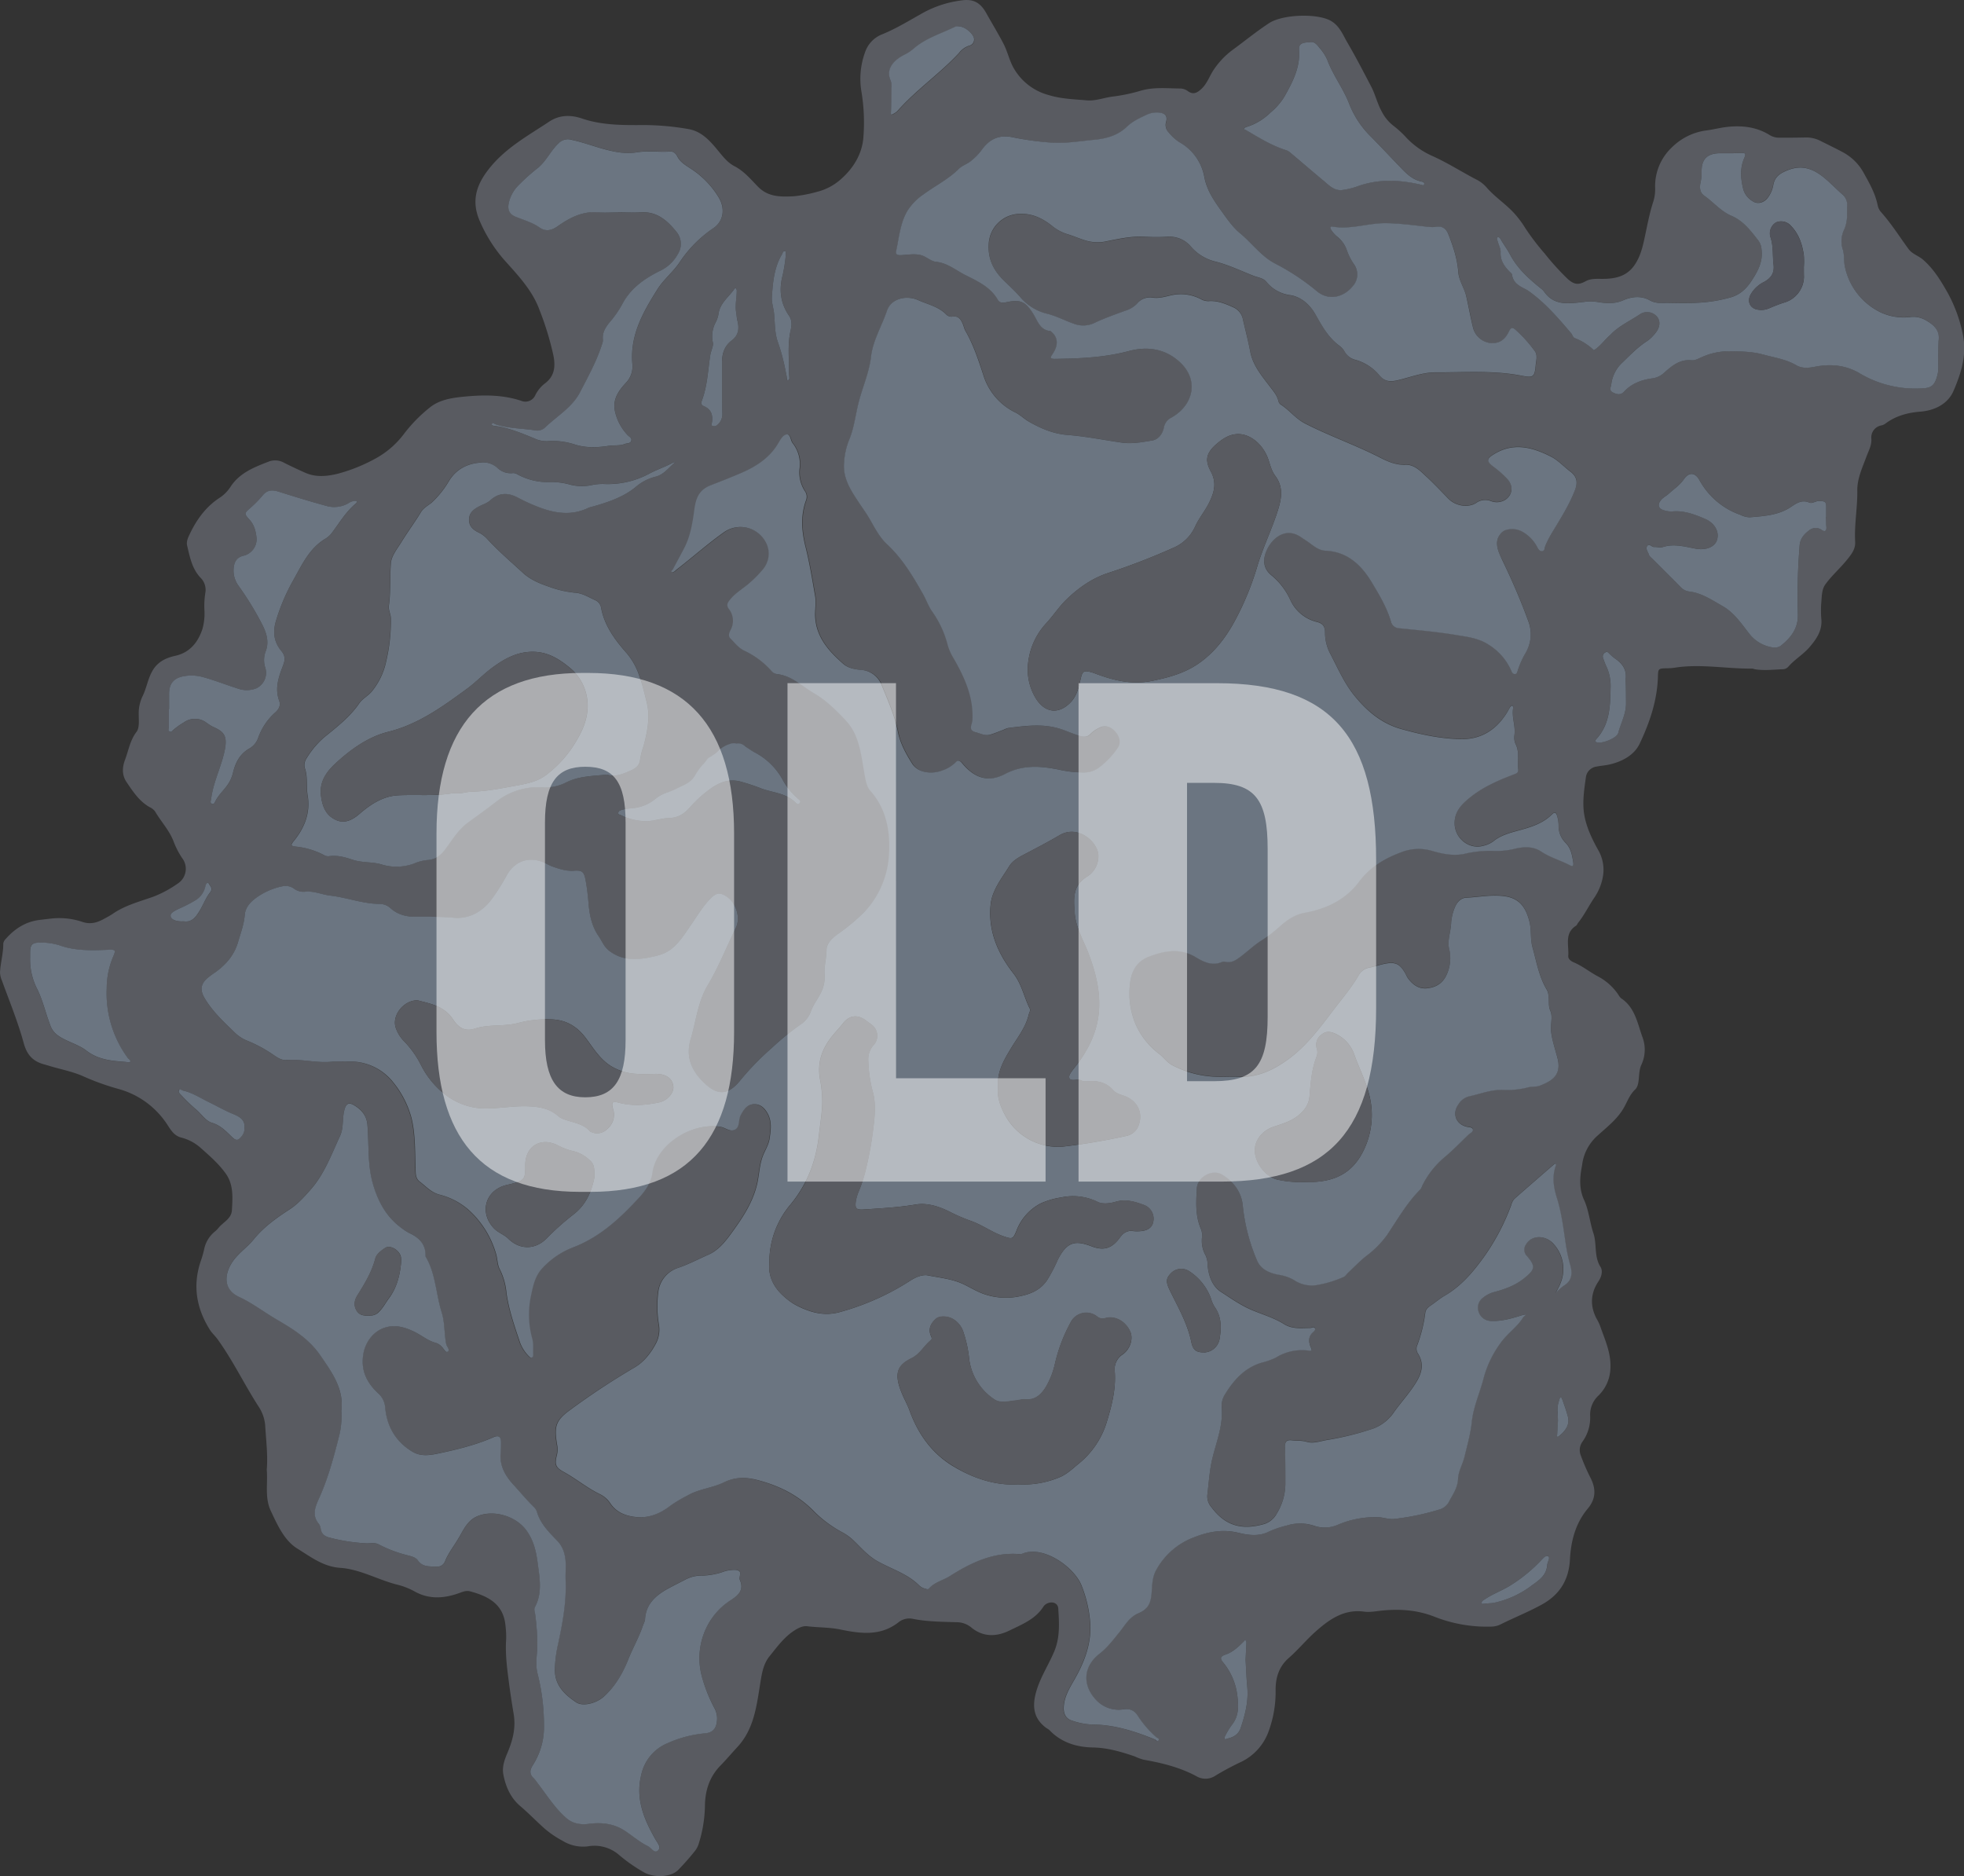 <svg xmlns="http://www.w3.org/2000/svg" viewBox="0 0 803.88 767.92"><rect x="0" y="0" width="803.88" height="767.92" fill="#333333" stroke="none"/><defs><style>.cls-1{fill:#595b61;}.cls-2{fill:#6b7581;}.cls-3{fill:#51535b;}.cls-4{opacity:0.5;}.cls-5{fill:#fff;}</style></defs><g id="pale"><path class="cls-1" d="M591.86,749.22c.5-6-.3-12.09-.65-18.17a16.38,16.38,0,0,0-2.73-7.71c-5.81-9-10.46-18.79-16.77-27.52-1-1.37-2.25-2.45-3.15-3.88-5.44-8.68-7.07-17.86-3.84-27.73a47.22,47.22,0,0,0,1.43-4.8,12.57,12.57,0,0,1,4.4-7.6,10,10,0,0,0,1.53-1.52c1.9-2.37,5.3-3.74,5.51-7.24.3-5.14.72-10.44-2.47-14.95-2.91-4.12-6.75-7.41-10.5-10.75a19,19,0,0,0-7.87-4.09c-3.5-.94-4.75-4.3-6.63-6.76a34.76,34.76,0,0,0-18.55-13,102.72,102.72,0,0,1-14.51-5.15c-3.85-1.77-8.11-2.7-12.23-3.83-1.39-.38-2.75-.82-4.13-1.2-4.52-1.24-7-3.83-8.32-8.7-2.37-8.68-5.82-17.07-8.91-25.56a8.77,8.77,0,0,1-.79-3.45c.21-3.94,1.37-7.77,1.33-11.75A3.37,3.37,0,0,1,485,532c3.65-4.13,8-7,13.61-7.76,1.66-.21,3.32-.4,5-.59a29.77,29.77,0,0,1,13,1.43c3.11,1,5.8.25,8.47-1.22,1.25-.69,2.54-1.34,3.72-2.14,5-3.47,10.92-5,16.57-7a45.36,45.36,0,0,0,10-5.37,7.18,7.18,0,0,0,1.86-10.45,33.44,33.44,0,0,1-3.58-7c-1.76-4.5-5.14-8-7.52-12.13a5.88,5.88,0,0,0-2.24-1.74c-4.21-2.4-6.77-6.33-9.37-10.17-2-2.9-1.86-6.07-.64-9.3,1.44-3.81,2-7.84,4.67-11.33,1.3-1.71.89-4.86.9-7.36a16.2,16.2,0,0,1,1.6-7.29c1.58-3.21,2.1-6.83,3.83-10,2.11-3.88,5.38-5.56,9.61-6.5,5.83-1.3,9.27-5.49,11.07-11.07a23.58,23.58,0,0,0,.79-7.48,33.7,33.7,0,0,1,.36-7.15,7,7,0,0,0-2-6.28c-3.47-3.7-4.33-8.44-5.44-13.08-.38-1.58.26-3.05.94-4.49,2.86-6.07,6.64-11.38,12.34-15.1a15.25,15.25,0,0,0,4.5-4.55c3.78-5.78,9.92-8.08,15.94-10.4a7.4,7.4,0,0,1,5.94.6q4.34,2.18,8.77,4.13c4.4,1.94,9,1.4,13.39.32A68.57,68.57,0,0,0,637,335a36.46,36.46,0,0,0,11.18-9.94,60.86,60.86,0,0,1,10.56-10.71c4.07-3.22,9.34-3.91,14.57-4.39,7.71-.71,15.25-.7,22.71,1.77a4.44,4.44,0,0,0,5.78-2.36,13.83,13.83,0,0,1,4.11-4.92c3.88-3,4.13-7,3.26-11.37a122.88,122.88,0,0,0-5.78-18.81c-2.72-7.33-8-13.16-13.25-19a60.52,60.52,0,0,1-11.33-17.67c-3.11-7.62-1.32-14,3.78-20.54,6.75-8.72,16-13.7,24.8-19.56,4.13-2.77,8.74-2.94,13.46-1.33,8.43,2.87,17.21,2.73,25.94,2.69a107.75,107.75,0,0,1,17.5,1.61c5.75.92,9.3,5.21,12.72,9.38,1.85,2.25,3.67,4.49,6.25,5.83,3.91,2,6.69,5.36,9.64,8.39,4.23,4.33,9.41,4.18,14.61,3.94a54.55,54.55,0,0,0,9.46-1.79,23.13,23.13,0,0,0,10-5.3c4.95-4.39,8.57-10.17,9.09-17a76.87,76.87,0,0,0-.77-18.59,31.68,31.68,0,0,1,1.45-16.25,12,12,0,0,1,6.65-7.22c6.24-2.49,11.9-6.08,17.74-9.29a44.16,44.16,0,0,1,14.86-4.7c5.08-.78,7.95.81,10.44,5.3,2.32,4.16,4.81,8.21,7,12.45,1.77,3.4,2.41,7.15,4.48,10.49a23.47,23.47,0,0,0,13.91,10.45c5.17,1.6,10.48,1.74,15.75,2.19,3.67.32,7.26-1.23,11-1.61a69.88,69.88,0,0,0,11.22-2.41c5.33-1.49,10.71-.87,16.09-.83a5.38,5.38,0,0,1,3,1.08c2.28,1.63,3.89.63,5.62-1,2.34-2.21,3.25-5.27,5-7.83a32.7,32.7,0,0,1,7.61-8c5-3.65,9.79-7.59,15-11,5.59-3.67,20.08-4.14,25.52-.81,3.45,2.11,4.73,5.67,6.57,8.81,3.42,5.85,6.53,11.89,9.68,17.9,1.73,3.28,2.52,7,4.34,10.25a17.15,17.15,0,0,0,4.72,5.79,41.85,41.85,0,0,1,5.53,5.1,32.88,32.88,0,0,0,10.44,7.31c6.4,2.86,12.35,6.74,18.62,9.95a13.92,13.92,0,0,1,3.81,3.17c3.19,3.6,7.21,6.28,10.53,9.73a39.46,39.46,0,0,1,5,6.51,96.83,96.83,0,0,0,8,10.53,106.58,106.58,0,0,0,9.37,10.36c2.56,2.34,4.37,2.73,7.39,1.06,2-1.12,4.14-1,6.3-1,5.05.07,9.89-.64,13.25-4.94,2.32-3,3.45-6.57,4.27-10.17,1.27-5.6,2.19-11.28,4-16.74a17.41,17.41,0,0,0,.67-5.69,21.82,21.82,0,0,1,6.94-16.35,24.57,24.57,0,0,1,14.24-6.89c2.6-.34,5.13-1,7.68-1.33,6.24-.79,12.39-.22,17.91,3.18a7.21,7.21,0,0,0,4,1.15c3.6,0,7.2,0,10.79-.09a12.66,12.66,0,0,1,6.21,1.45c3.21,1.61,6.47,3.16,9.62,4.89a21,21,0,0,1,8.12,8.41c2.26,4.06,4.57,8.14,5.54,12.79a6.33,6.33,0,0,0,1.34,2.91c4.24,4.72,7.6,10.1,11.33,15.19,1.56,2.13,4.13,2.76,6,4.43,4.33,3.79,7.21,8.53,10,13.46a60,60,0,0,1,6.14,16.59c1.9,8.65-.57,16.24-3.69,23.55-2.26,5.28-7.54,8.08-13.65,8.56-5.16.4-10.07,1.72-14.3,4.92a4.45,4.45,0,0,1-1.62.71,5,5,0,0,0-4.09,5.51c.16,2.64-1.06,4.73-1.94,7.08-1.68,4.54-3.88,9.2-3.81,14,.1,7-1.27,14-.88,21,.17,3-1.4,5-3.34,7.42-2.85,3.51-6.29,6.48-8.9,10.12-1.26,1.75-1.42,4.27-1.55,6.53a42.17,42.17,0,0,0-.09,7.19c.59,4.92-1.84,8.46-4.79,11.9-2.58,3-6.07,5-8.68,8a3.09,3.09,0,0,1-2.23,1.05c-3.82.13-7.65.63-11.48,0a6.64,6.64,0,0,0-1-.27c-10.62.14-21.22-2.06-31.86-.35a23.16,23.16,0,0,1-3.23.22c-3.29.06-3.5.16-3.58,3.29-.24,9.8-3.37,18.91-7.46,27.55-2.22,4.7-7.11,7.32-12.34,8.54-1.75.41-3.56.49-5.32.86a5.08,5.08,0,0,0-4.35,4.26c-.72,5.2-1.57,10.53-.64,15.7.88,4.9,3.07,9.52,5.5,13.92a16.22,16.22,0,0,1,2.22,10.33,22.16,22.16,0,0,1-3.66,9.47c-2.29,3.37-4.07,7.08-6.63,10.28-.3.37-.44.93-.81,1.16-4.9,3.11-2.88,8-3.21,12.33-.11,1.43,1.25,2.27,2.47,2.79,3.55,1.51,6.48,4,9.92,5.77a23,23,0,0,1,8.15,7.42,5.52,5.52,0,0,0,1.09,1.4c5.74,3.79,6.7,10.33,8.77,16a14.54,14.54,0,0,1-.46,11.2c-.83,1.75-.89,3.9-1.08,5.89-.16,1.61-.43,3.29-1.54,4.32-2.1,2-3,4.54-4.31,6.94-2.55,4.77-6.74,8-10.65,11.55a19.12,19.12,0,0,0-6.62,11.84c-.13,1-.33,1.89-.47,2.84-.63,4.08-.59,8.07,1.19,11.94,2,4.35,2.35,9.23,3.84,13.66s.16,9.51,2.92,13.81c1,1.64.43,4-.93,6-3.27,4.95-3.43,10.24-.5,15.52a16.82,16.82,0,0,1,1.23,2.57c2,5.79,4.68,11.3,4.21,17.86a16.2,16.2,0,0,1-4.88,10.69,10.7,10.7,0,0,0-3.39,8.31,16.7,16.7,0,0,1-3.1,10.49,5.91,5.91,0,0,0-.7,5.79,80.85,80.85,0,0,0,3.84,8.86c2.39,4.59,2.43,8.73-1.07,12.88-5,6-6.84,13.19-7.25,20.85-.43,8.11-4.09,14.21-11.25,18.21-5.53,3.09-11.43,5.41-17.09,8.24a8.92,8.92,0,0,1-3.81.93,58.55,58.55,0,0,1-23.42-4.1c-7-2.73-14.17-3.2-21.5-2.45-2.39.25-4.8.75-7.16.42-8.24-1.12-14.25,3.17-19.87,8.16-3.84,3.42-7.14,7.46-11,10.84-4.1,3.57-5.4,8.22-5.36,13.14a46.92,46.92,0,0,1-2.86,16.84,22.17,22.17,0,0,1-10.92,12.36,115.7,115.7,0,0,0-10.77,5.74,7.28,7.28,0,0,1-7.82.31c-6.81-3.68-14.22-5.48-21.76-6.81a24.89,24.89,0,0,1-3.68-1.38c-5.53-1.86-11-3.5-17-3.6-6.54-.11-12.93-2-17.76-7.1A8,8,0,0,0,911,855c-4.55-3.31-5.82-7.54-4.66-13.07,1.4-6.67,5.28-12.2,7.85-18.33,2.41-5.75,2-11.67,1.63-17.58-.15-2.27-2.58-3.08-4.73-1.94a3.52,3.52,0,0,0-1.33,1.18c-3.28,5.18-8.82,7.3-13.89,9.79-5.31,2.61-10.86,2.82-15.83-1.39a9.45,9.45,0,0,0-6-2c-6-.2-12-.21-17.88-1.41a7.07,7.07,0,0,0-5.78,1.48c-7.36,5.75-15.61,4.59-23.76,2.91-4.51-.93-9-.77-13.55-1.33-2-.24-3.92.87-5.65,2-4,2.7-6.79,6.6-9.77,10.28-2.57,3.17-3.14,7-3.79,11-1.5,9.23-2.51,18.75-9.37,26.16-2.35,2.53-4.6,5.22-7,7.66-4.63,4.77-6.25,10.53-6.29,16.65a54.21,54.21,0,0,1-2.48,15.08,9.15,9.15,0,0,1-1.63,3.18,103.77,103.77,0,0,1-6.87,7.78c-2.95,2.94-9.62,3.25-13.85,1a65.78,65.78,0,0,1-10.56-7.39,15.35,15.35,0,0,0-12.54-3.31A15.9,15.9,0,0,1,713,901.16a40.18,40.18,0,0,1-7.38-5c-3.38-3-6.54-6.29-10-9.24-4-3.39-6-8-6.95-13.07-.51-2.89.44-5.73,1.55-8.35,2.24-5.24,3.68-10.39,2.69-16.31-.74-4.43-1.43-8.92-2-13.35-.73-5.62-1.47-11.4-1.07-17.17a35.7,35.7,0,0,0-.25-5.36C688.87,804.24,682.52,801,675,799c-1.43-.38-2.76.14-4.16.65-6.28,2.31-12.57,2.8-18.66-.69a28.52,28.52,0,0,0-7-2.69c-7.85-2-15.14-6.32-23.31-6.87-6.93-.47-12.07-4.55-17.41-7.82s-8.13-9.5-10.86-15.29C590.93,760.79,592.34,755,591.86,749.22ZM619.1,582.17c2.4,0,4.8-.07,7.19,0a22.37,22.37,0,0,1,17.1,8.45,39.47,39.47,0,0,1,7.51,14.56c1.62,6.49,1.43,13.23,1.68,19.89.09,2.24-.22,4.81,1.74,6.29,2.6,1.94,4.66,4.47,8.26,5.35a28.58,28.58,0,0,1,11.64,6.11,38.49,38.49,0,0,1,11.28,17.94c.68,2.15.56,4.66,1.62,6.55a26.69,26.69,0,0,1,2.68,9.54c1,7,3.31,13.64,5.53,20.29a15.74,15.74,0,0,0,3.66,5.7c.33.36.71.72,1.23.48s.54-.73.51-1.23c-.1-2.15.19-4.41-.37-6.43a37,37,0,0,1-.44-18c.79-3.74,1.59-7.54,4.25-10.52a33.13,33.13,0,0,1,12.91-8.87c11.2-4.3,19.57-12.26,27.43-20.85,2.45-2.69,4.53-5.79,5-9.68,1.54-11.44,15.71-20.7,27.88-18.84,2,.31,4,2.27,6,1.14s1.27-4,2.26-5.86c1.2-2.25,2.61-4.48,5.5-4.54,2.66-.06,4.36,1.66,5.59,3.87,1.81,3.27,1.28,6.72.78,10.16-.38,2.65-1.91,4.88-2.83,7.33-1.39,3.73-1.42,7.72-2.33,11.52-1.81,7.56-6.09,13.91-10.61,20.1-2.56,3.5-5.31,6.89-9.35,8.66s-8,3.85-12.15,5.3a11.81,11.81,0,0,0-8.3,9.93,45.44,45.44,0,0,0,.23,13.22,12.15,12.15,0,0,1-1.07,7.61c-2.08,4-4.89,7.76-8.93,10.1a299.32,299.32,0,0,0-26.53,17.51c-5.85,4.25-6.3,6.83-5.16,13.88a10,10,0,0,1,0,4.25c-1,3.84-.73,5.19,2.74,7.08,5.12,2.8,9.6,6.61,14.87,9.13a10.8,10.8,0,0,1,4.25,3.78c2.58,3.8,6.48,5.17,10.68,5.57,5.24.49,9.84-1.51,13.92-4.71a57.72,57.72,0,0,1,6.71-4c4.73-2.79,10.28-3.12,15.11-5.48,4.6-2.26,9.14-2.23,14.16-.87,8.76,2.37,16.45,6.2,22.8,12.78A49.6,49.6,0,0,0,827.59,775a21.12,21.12,0,0,1,4.52,3.37c3,2.91,5.71,6.07,9.44,8.21,5.76,3.3,12.36,5.17,17.22,10a5.45,5.45,0,0,0,2.5,1.35c.58.15,1,.48,1.57-.12,2.32-2.58,5.76-3.27,8.56-5.06,8.57-5.49,17.55-9.79,28.14-9a3.21,3.21,0,0,0,1.42-.12c8.69-3.66,21.56,5.65,24.37,13.21a51.07,51.07,0,0,1,3.53,16c.29,8.13-2.6,15.45-6.54,22.33-2.1,3.66-4.26,7.19-4.37,11.55-.07,2.53,1,4.52,3.39,5.21a28.93,28.93,0,0,0,8,1.6c9.14,0,17.56,2.72,25.87,6.08.51.2,1,1.11,1.5.5.64-.86-.55-1.11-1-1.51a42.34,42.34,0,0,1-7.27-8.37c-1.37-2.24-3.09-3.34-5.91-2.94a12.57,12.57,0,0,1-10.4-2.91c-6.53-6-6.7-14.22.41-19.75,3.29-2.57,5.66-5.74,8.21-8.87,2.32-2.85,4.1-6.24,7.77-7.75s5-3.85,5.38-8c.28-3.14.17-6.42,1.73-9.39a29.21,29.21,0,0,1,15.53-13.66c5.76-2.31,11.81-3.48,18.17-1.93,4.16,1,8.49,1.64,12.61-.47a39.73,39.73,0,0,1,7.11-2.42,18.23,18.23,0,0,1,11.27,0,13.31,13.31,0,0,0,10.07-.48,39.49,39.49,0,0,1,16-3c2.35,0,4.67,1,7.08.7a101.09,101.09,0,0,0,18.77-4,6.58,6.58,0,0,0,3.56-3.36c1.59-2.86,3.41-5.48,3.56-9.11.11-3,1.86-5.87,2.61-8.86,1.18-4.72,2.54-9.4,3-14.29.64-6.34,3.41-12.14,4.93-18.27a42.89,42.89,0,0,1,6.63-13.77c2.71-4,6.88-6.65,9.44-10.75.29-.47,1.08-.51,1-1.25-.58.13-1.18.22-1.75.4-4.1,1.3-8.22,2.47-12.6,2.23a5.32,5.32,0,0,1-4.84-3.71,5,5,0,0,1,1.81-5.79,11.71,11.71,0,0,1,4.38-2.27c4.49-1.18,8.81-2.72,12.56-5.78,4.24-3.46,4.69-4.72,1.09-8.93a3.68,3.68,0,0,1-.43-4.85c2.29-4,8.25-4,11.6.21a15.19,15.19,0,0,1,2.45,15.84c-.52,1.34-1.26,2.6-1.9,3.9a20.38,20.38,0,0,1,3.14-2.9c3.54-2.11,3.75-5.11,2.78-8.65a71.34,71.34,0,0,1-1.74-8c-1-6.58-1.8-13.25-3.76-19.58-1.37-4.43-2-8.52-.45-12.88.1-.29.32-.68-.09-.89-.13-.07-.45.09-.61.23q-8.1,7-16.18,14.09a5.72,5.72,0,0,0-1.29,2.52,91.11,91.11,0,0,1-10.93,20.9c-4.56,6.37-9.48,12.26-16.39,16.27-1.83,1.06-3.5,2.47-5.26,3.7-1.13.79-2.39,1.62-2.61,3.25a59,59,0,0,1-3.24,13.15,3.59,3.59,0,0,0,.18,3.44c3,4.7,1.32,8.89-1.39,13-2.5,3.77-5.53,7.15-8.18,10.81a17.94,17.94,0,0,1-8.48,6.92A118.52,118.52,0,0,1,1025.6,737c-2.62.45-5.41,1.54-8.11.7-2-.63-4-.36-6-.61-2.24-.28-2.94.61-2.85,2.85.19,5,.17,10.07.15,15.11a23.48,23.48,0,0,1-3.4,11.83,9,9,0,0,1-5.05,4.41c-8.72,2.54-15.85,1.28-21.83-6.84a6.69,6.69,0,0,1-1.67-4.94c.58-4.71.84-9.5,1.86-14.12,1.62-7.3,4.74-14.28,4-22.06a9.14,9.14,0,0,1,1.61-5.41c3.54-5.72,7.91-10.48,14.59-12.57a29.26,29.26,0,0,0,6-2.11,20.16,20.16,0,0,1,13.38-2.87c1.44.21,1.33-.38.93-1.34-1-2.26-1.11-4.41.95-6.22.46-.41,1-.91.78-1.5-.4-.93-1.24-.23-1.86-.22-3.69.06-7.42.57-10.82-1.56-4-2.48-8.46-3.83-12.71-5.57-4.8-2-8.92-4.9-13.12-7.61-3.62-2.32-5.18-6.78-5.49-11.24a8.74,8.74,0,0,0-.85-3.81,12.21,12.21,0,0,1-1.38-7.63,7.35,7.35,0,0,0-.65-3.49c-2.19-5.29-1.81-10.84-1.49-16.31.28-4.63,6.31-7.94,10.3-5.57,4.82,2.86,8,7.24,8.52,13a76.24,76.24,0,0,0,5.73,22c1.51,3.8,5.06,5.32,8.73,6a18.22,18.22,0,0,1,6.38,2.13,13.11,13.11,0,0,0,9.21,2.16,46.62,46.62,0,0,0,11.22-3.36c.72-.32,1.2-1.16,1.81-1.73,2.44-2.28,4.73-4.69,7.37-6.81a40.48,40.48,0,0,0,8.6-8.64c4.3-6.44,8.13-13.18,13.66-18.72a4.35,4.35,0,0,0,.65-1.27,35.58,35.58,0,0,1,9.17-11.81c3.52-2.93,6.63-6.21,9.92-9.34.65-.62,2-1,1.7-2.06s-1.5-.86-2.45-1.08c-4.52-1-6.15-5.36-3.49-9.14a7.23,7.23,0,0,1,4.16-3.27c4.88-1,9.6-3,14.72-2.68a34,34,0,0,0,9.89-1.11c1.52-.36,3.08-.06,4.59-.65,5-2,9-4.41,7.2-11.32-1-3.66-2.21-7.21-2.64-11.06-.3-2.8.87-5.59-.32-8.35s.07-6.05-1.5-8.69c-3.16-5.34-4.13-11.37-5.76-17.2-1-3.49-.37-7.12-1.27-10.61-1.41-5.46-3.84-9.45-10.23-10.31-5.33-.72-10.44.39-15.63.62-2.14.1-3.77,1.75-4.67,4a20.28,20.28,0,0,0-1.51,6.59c-.17,3.44-1.58,6.87-.83,10.25a16.14,16.14,0,0,1-.89,10.43c-1.64,3.85-4.54,5.47-8.26,5.82-3.39.32-5.88-1.62-7.8-4.29a15.91,15.91,0,0,1-.83-1.59c-2.3-4.13-4.15-5.06-8.63-4.15-2.1.42-4.14,1.18-6.23,1.59a6.16,6.16,0,0,0-4.28,3c-3.06,5.29-7,9.9-10.7,14.73-5.42,7.14-10.78,14.34-18.11,19.7-6.1,4.46-12.68,7.63-20.54,7.24-3.47-.18-7,.18-10.43-.1a41.38,41.38,0,0,1-16.73-4.72c-2.13-1.16-3.46-3.24-5.4-4.68a30.26,30.26,0,0,1-10-13.29,32.53,32.53,0,0,1-1.79-15.18c.5-5.09,2.66-9.27,7.66-11.19,6.38-2.45,12.82-3.7,19.25.18,3.29,2,6.77,3.72,10.82,1.93a2.56,2.56,0,0,1,1.43,0c2.63.5,4.45-.86,6.42-2.36,2.84-2.16,5.46-4.67,8.44-6.52a55.57,55.57,0,0,0,7.33-5.65c2.94-2.54,6.07-4.83,10.15-5.57,8.9-1.6,16.85-5.39,22.3-12.74,4.6-6.2,10.7-9.65,17.64-12.19a19.26,19.26,0,0,1,12.3-.38c4.27,1.24,8.61,2.1,13,1.22a45.2,45.2,0,0,1,12.42-1.23,30.94,30.94,0,0,0,8.83-1c3.57-.76,7.12-.89,10.38,1.29,3.59,2.41,7.83,3.49,11.62,5.53,1.34.72,1.65.17,1.45-1.16-.42-2.83-.83-5.59-3-7.85a9.61,9.61,0,0,1-3-7.08,13.75,13.75,0,0,0-.65-4.21c-.26-.9-.73-1.75-2-.52-3.76,3.77-8.67,5.25-13.65,6.61-3.66,1-7.36,1.95-10.45,4.48a11.17,11.17,0,0,1-4.24,1.85c-5.67,1.5-11.34-3-11.56-8.92-.2-5.28,3.15-8.39,6.72-11.22,5.11-4,11-6.66,17.09-8.95,1.18-.45,2.43-.73,2.24-2.28-.42-3.41.59-7-1.07-10.26a6.6,6.6,0,0,1-.49-3.88c.5-3.72-1.25-7.33-.51-11.05.06-.28-.22-.63-.34-.94a2.87,2.87,0,0,0-.82.55,14.67,14.67,0,0,0-.89,1.54c-4.32,7.5-10.7,11.89-19.44,11.71-8.22-.16-16.22-1.86-24.2-4.09s-13.84-7.14-19-13.32c-4.4-5.29-7.07-11.57-10.21-17.57a18.72,18.72,0,0,1-2.14-8.6c0-2.49-.82-3.74-3.19-4.36a16.13,16.13,0,0,1-11-9,28,28,0,0,0-7.73-10.11c-3-2.45-3.56-5.58-2.42-9,1.89-5.66,8-11.34,14.7-6.48,1,.7,2,1.3,3,2,2.09,1.54,4.1,3.29,6.94,3.41,8.69.38,14.38,5.69,18.54,12.46,3.19,5.2,6.41,10.54,8.15,16.55a3.6,3.6,0,0,0,3.37,2.72c8,.82,16.08,1.52,24,2.88,4.37.75,8.88,1.33,12.85,4a23.51,23.51,0,0,1,9.08,10.66c.25.63.73,1.34,1.59,1.2.66-.11.86-.8,1-1.36a35,35,0,0,1,3.38-7.52,15.1,15.1,0,0,0,.95-12.8c-3.14-8.6-6.79-17-10.77-25.21-1.1-2.27-2.24-4.51-2-7.15.16-2.23,1.86-4.62,3.93-5a8.66,8.66,0,0,1,6.6.89,15.26,15.26,0,0,1,5.69,5.81c.49.95.93,2.14,2.23,2s1-1.42,1.33-2.24a43.25,43.25,0,0,1,3-5.74c3.33-5.49,6.77-10.89,9.11-17,1.23-3.2.81-5.51-1.92-7.56s-5-4.59-7.88-6.08c-7.46-3.81-15.13-6-23.18-1.14-3.12,1.88-3.5,2.86-.56,5.12a40.21,40.21,0,0,1,5.9,5.21c2.49,2.83,2.06,6.41-.89,8.45a6.62,6.62,0,0,1-5.9.52,6.37,6.37,0,0,0-6,.74c-3.45,2.21-8.55,1.22-11.4-1.71-3-3.1-6-6.24-9.14-9.17-2.41-2.24-4.85-4.86-8.47-4.71-3.9.17-7.08-1.23-10.47-3-10-5.09-20.57-8.75-30.55-13.88-4-2-6.46-5.56-10.08-7.82a2.56,2.56,0,0,1-.89-1.51c-.53-2.18-1.94-3.81-3.24-5.52-3.4-4.47-7.17-8.87-8.24-14.49-.86-4.46-2-8.81-3-13.21a6.77,6.77,0,0,0-3.78-4.94c-3.12-1.41-6.34-2.81-9.93-2.63a5.91,5.91,0,0,1-3.14-.59,17.61,17.61,0,0,0-12.75-1.73c-2.37.55-4.85,1.3-7.42.9A6.82,6.82,0,0,0,948,272a11,11,0,0,1-4.82,2.93c-4.13,1.53-8.32,3-12.31,4.87a10.7,10.7,0,0,1-8.63.47c-3.8-1.33-7.32-3.26-11.32-4.2a20.72,20.72,0,0,1-10.71-6.87c-2-2.24-4.19-4.29-6.35-6.37-4.42-4.26-7-9.11-6.42-15.58a12.93,12.93,0,0,1,11.92-11.94c5.6-.44,10,1.72,14.13,5a18.13,18.13,0,0,0,6.25,3.32c2.17.64,4.26,1.57,6.42,2.26a17.13,17.13,0,0,0,8.75.76c5.48-1.07,11-2.32,16.64-2a77,77,0,0,0,9,0,11.53,11.53,0,0,1,9.83,4.24,19.11,19.11,0,0,0,9.6,5.87c5.61,1.37,10.67,3.87,15.95,5.92,1.76.68,3.91.88,5.15,2.41a14.91,14.91,0,0,0,9.84,5.47c4.52.73,8,4,10.24,7.89,2.7,4.76,5.26,9.47,9.77,12.79a7.7,7.7,0,0,1,2.15,2.4,6.93,6.93,0,0,0,4.44,3.39,19.47,19.47,0,0,1,10,6.58c2,2.27,4.14,2.48,7.08,1.82,5.21-1.18,10.3-3.31,15.69-3.28,11.81.07,23.66-.91,35.41,1.4,4.74.93,5.17.37,5.6-4.37.17-1.84.84-3.95-.29-5.6a54.38,54.38,0,0,0-7.89-8.79c-1-1-1.89-1.22-2.7.5-1.8,3.81-4.25,5.2-7.87,4.84a8.39,8.39,0,0,1-6.94-6.43c-1-4.27-1.75-8.62-2.79-12.91-.81-3.35-2.95-6.15-3.22-9.8-.37-5.22-2-10.25-3.95-15.14-.83-2.16-2.19-3.63-4.83-3.26a15.4,15.4,0,0,1-3.59,0c-5.61-.6-11.16-1.38-16.87-1.49-7.45-.16-14.62,2.7-22.08,1.42-1-.16-1.26.3-.73,1.26a12.16,12.16,0,0,0,2.91,3.15,12.27,12.27,0,0,1,3.58,5.3,23.26,23.26,0,0,0,2.91,5.73,7.16,7.16,0,0,1-.58,9c-3.71,4.5-9.84,6-14.58,2a94.19,94.19,0,0,0-17.2-11.37c-5.72-3-9.45-8.37-14.33-12.4-2.85-2.35-5.13-5.64-7.34-8.71-3.1-4.31-6.16-8.61-7.23-14.19a20.42,20.42,0,0,0-10-14.21,17.92,17.92,0,0,1-4.53-4.05,4.31,4.31,0,0,1-1.17-4.28c.68-2.32-.19-3.56-2.54-3.88a9.91,9.91,0,0,0-5.6.94c-2.79,1.32-5.55,2.57-7.89,4.83-3.64,3.5-8.3,4.85-13.36,5.32-5.69.53-11.37,1.52-17.06,1.19A118.92,118.92,0,0,1,897,203.79c-5.42-1.09-9.27.94-12.3,5.08a23.8,23.8,0,0,1-4.73,4.83c-1.51,1.17-3.47,1.78-4.73,3.05-4.3,4.28-9.72,6.93-14.51,10.47a23.44,23.44,0,0,0-6.48,6.61c-3,5-3.46,10.81-4.65,16.37-.36,1.71.52,2,2,1.9,2.71-.14,5.43-.7,8.14,0,2.25.56,4,2.52,6.21,2.74,4.62.46,8.07,3.46,11.9,5.39,5,2.5,10.38,4.88,13.36,10.2.66,1.17,1.84,1.32,3.16,1,5.95-1.3,8.06-.52,11.3,4.68,1.84,2.95,2.74,6.68,7.08,7.08.1,0,.18.15.28.23,2.74,2.21,3.05,5.35.64,9-.89,1.35-1.44,2.17.8,2.14,10.25-.15,20.42-.56,30.48-3.25,6.26-1.66,12.86-1.28,18.57,2.81,10.86,7.77,8,19.28-1.27,24.43a5.68,5.68,0,0,0-3.1,4.11c-.54,2.74-2.31,4.89-4.8,5.3-4.05.67-8.2,1.47-12.37.88-7.4-1.06-14.76-2.57-22.2-3.14-6-.45-11.06-2.65-16-5.53-1.86-1.08-3.35-2.65-5.32-3.62a25.28,25.28,0,0,1-13.2-15.33c-2-6.24-4.08-12.43-7.36-18.16-.52-.92-.7-2-1.15-3-.78-1.71-1.78-3.14-4-2.82a3,3,0,0,1-2.66-.83c-3.12-3.24-7.48-4.1-11.36-5.84-5.19-2.34-11.3-.57-12.91,4.23-2.13,6.3-5.76,12.07-6.54,18.84s-3.63,12.81-5.21,19.27c-1.21,5-1.76,10.16-3.78,14.85a29.58,29.58,0,0,0-2.05,9.32c-.57,6.76,3.23,12,6.69,17.23,1,1.58,2.16,3.09,3.15,4.73,2.39,4,4.29,8.19,7.81,11.47,6.18,5.75,10.49,12.94,14.61,20.22,1.35,2.37,2.25,5,3.8,7.26a41,41,0,0,1,6.49,13.79,21.45,21.45,0,0,0,2.49,5.53c4.49,7.85,8.18,15.94,7.59,25.37-.09,1.47-1.88,3.91,1.33,4.72,1.95.49,3.82,1.61,5.91,1,1.83-.53,3.6-1.28,5.39-1.95a10.65,10.65,0,0,1,2-.78c7.35-.94,14.67-1.93,22,.57,2.26.77,4.43,1.74,6.71,2.46,2,.63,3.56,1,5.17-.81a12.59,12.59,0,0,1,3.57-2.38c2.14-1.11,4.56-.45,6.42,1.62s2.37,4.59,1.09,6.58a34.1,34.1,0,0,1-7.61,8.06,10.16,10.16,0,0,1-6.35,2.09,44.66,44.66,0,0,1-9.94-1.09c-7.58-1.55-14.87-2.19-22.25,1.69-6.89,3.62-12.55,1.78-17.68-4.43-.94-1.13-1.75-1.23-2.64-.27a13.74,13.74,0,0,1-5.17,3.18c-4.21,1.72-10.05,1.45-12.63-2.72s-4.87-8.19-5.83-13c-1.31-6.58-4.05-12.7-6.57-18.88a9.66,9.66,0,0,0-8.66-6.47c-2.5-.24-5.13-.7-7-2.37-6.33-5.5-11.74-11.6-11.65-20.75,0-2.4.36-4.86,0-7.18-1.16-6.67-2.24-13.36-3.89-19.94-1.62-6.41-2.14-12.9.22-19.26a3.94,3.94,0,0,0-.54-3.7,14.2,14.2,0,0,1-2.18-8.91,13.8,13.8,0,0,0-2.8-10.69c-.9-1.15-.91-3.68-2.36-3.58s-2.66,2.18-3.53,3.66c-3.43,5.85-8.9,9.38-14.75,11.94-4.23,1.84-8.58,3.54-12.91,5.22-4.81,1.87-6,5.36-6.67,9.9-.73,5.39-1.55,10.78-4.13,15.79-1.53,2.95-3.12,5.86-4.69,8.79-.18.32-.86.58-.41,1.05.14.14.7,0,1-.18a6.49,6.49,0,0,0,.79-.71c6.6-5.11,12.83-10.66,19.65-15.48a11.73,11.73,0,0,1,15,1.4c4.39,4.49,4,10.31.6,14.17a49.72,49.72,0,0,1-6.1,6c-2.32,1.87-4.89,3.45-6.83,5.76-1,1.16-2.08,2.37-.78,4.11a7.83,7.83,0,0,1,.66,8.77c-.54,1.09-1,2.35,0,3.34,1.78,1.75,3.29,3.77,5.63,5a34.42,34.42,0,0,1,11.12,8.24,3.64,3.64,0,0,0,2.43,1.38c6,.66,10.22,5,15.08,7.85s9.08,6.93,13,11.15a20.94,20.94,0,0,1,4.16,6.6c2.09,5.15,2.59,10.61,3.6,16,.42,2.22.78,4.47,2.34,6.25,7,7.88,8.25,17.72,7.45,27.35A37,37,0,0,1,836,521.4a83.53,83.53,0,0,1-10.76,8.87c-2.13,1.59-4.28,3.7-4.29,6.28,0,3.48-1.08,6.84-.76,10.33a14.43,14.43,0,0,1-1.94,7.91c-1.21,2.33-2.88,4.48-3.72,6.93a10.75,10.75,0,0,1-4.42,5.48,111.84,111.84,0,0,0-11.76,9.62,109.87,109.87,0,0,0-12.63,13c-5.22,6.48-9.66,6.4-15.43.58-4.89-4.94-7-10.57-4.91-17.57,2.23-7.38,3-15.26,7-22,4.51-7.49,7.63-15.64,11.47-23.44,2-4,.12-9.87-3.5-12.49-2.76-2-4.42-1.9-6.81.51-3.22,3.25-5.51,7.18-8.09,10.9-2.43,3.49-4.59,7.13-8.1,9.88-2.64,2.06-5.58,2.7-8.55,3.32-6,1.24-11.81,1.39-17-2.8-2-1.6-2.78-3.86-4.12-5.79-2.65-3.79-3.67-8.27-4.08-12.78-.31-3.43-.65-6.85-1.29-10.24s-1.26-4.07-4.74-3.81-6.36-.84-9.39-1.93c-1-.36-1.92-1-2.91-1.41-6.24-2.7-12.08-.55-15.3,5.38a83.84,83.84,0,0,1-5.88,9.42c-3.83,5.25-9.23,8.36-15.66,7.79-5.27-.47-10.5-.41-15.74-.41-3.92,0-7.34-.93-10.21-3.54a6.61,6.61,0,0,0-4.57-1.7c-6.83-.11-13.25-2.62-20-3.41-3.51-.41-6.85-2-10.53-1.58a6.52,6.52,0,0,1-4.41-1.31c-1.92-1.35-3.9-1.17-5.82-.68a28,28,0,0,0-8.79,3.89c-2.69,1.82-5.21,4.1-5.5,7.61-.31,3.87-1.68,7.42-2.74,11.07-1.54,5.3-4.88,9.18-9.23,12.34a37.88,37.88,0,0,0-3.44,2.56c-2.76,2.51-2.88,5-.94,8.2,3.17,5.32,7.62,9.48,12,13.7a16,16,0,0,0,5,3.45,54.15,54.15,0,0,1,10.74,5.7c1.67,1.13,3.48,2.5,5.54,2.34C606.25,581,612.63,583,619.1,582.17Zm3.28,142.92a33.85,33.85,0,0,1-.77,10c-2.2,8.68-4.48,17.35-8.15,25.54-1.7,3.79-3.28,7.2-.14,10.92a4.49,4.49,0,0,1,.68,2c.38,2,1.65,3,3.59,3.48a73.48,73.48,0,0,0,15.1,2.34c1.67.07,3.45-.39,5,.42a53,53,0,0,0,11.3,4.35c1.66.45,3.76.81,4.79,2.25,2,2.72,4.59,2.4,7.33,2.52a3.46,3.46,0,0,0,3.75-2.13c1.38-3.49,3.74-6.38,5.6-9.57,2-3.44,3.64-7.35,7.82-9,6.59-2.65,15.52,0,19.81,5.76,3,4,4,8.47,4.68,13.3.81,6.18,2,12.28-1.09,18.2-.54,1,0,2.06.11,3.12A92.38,92.38,0,0,1,702.6,822c-.17,3.57-.8,7.13.11,10.63a85.55,85.55,0,0,1,2.63,21.22,28.74,28.74,0,0,1-4.57,16.28c-1.3,2-1.41,3.69.42,5.37a12.86,12.86,0,0,1,1.32,1.68c3.89,5,7.18,10.4,12,14.61,2.79,2.42,6.08,2.77,9.28,2.35,5.19-.68,10.08-.08,14.41,2.69,3.27,2.1,6.2,4.77,9.74,6.46,1.38.66,2.6,3.23,4.15,1.68,1.32-1.32-.38-3.14-1.23-4.65-4.61-8.14-8.12-16.45-5.71-26.21a18.09,18.09,0,0,1,10.8-13,47.57,47.57,0,0,1,15.16-4c3.63-.29,5-2.29,5.1-6.08a9,9,0,0,0-1.19-4.42A62.84,62.84,0,0,1,770,834.08a28.7,28.7,0,0,1,2.64-21.79,27.43,27.43,0,0,1,9.26-9.79c3.15-2.08,5.4-4.14,3.62-8.25-.53-1.23,1-3.13-.68-3.83-1.22-.5-2.84-.13-4.26,0a16.4,16.4,0,0,0-2.4.71,28.51,28.51,0,0,1-8,1.38,14,14,0,0,0-6.89,1.6c-2.43,1.26-4.89,2.47-7.28,3.79-5,2.78-9,6.35-9.29,12.65a8.52,8.52,0,0,1-.72,2c-1.62,5-4.28,9.53-6.19,14.39-2.26,5.73-5.29,11-10,15.14-3,2.66-8.52,4.17-11.31,2.28-4.69-3.18-8.77-6.93-8.69-13.44A51.32,51.32,0,0,1,711,820.68c1.84-8.62,3.48-17.27,3.11-26.16-.09-2.15.1-4.31.05-6.47-.09-3.65-.84-7.06-3.53-9.83-3.37-3.49-6.86-6.91-8.28-11.8a4.88,4.88,0,0,0-1.35-2.09c-3-2.81-5.51-6-8.26-9-3.37-3.67-5.66-7.68-5.24-12.86.12-1.56.19-3.12.16-4.67,0-2.13-1-2.81-3-1.94-7.35,3.27-15.13,5.14-23,6.77-3.32.69-7,1.15-10.17-.75-6.88-4.07-10.53-10.34-11.25-18.14a8.49,8.49,0,0,0-2.9-5.85c-4.7-4.4-7.2-9.48-6-16.23.89-5,4.27-9.35,9.1-10.72,4.32-1.23,8.19.07,11.94,1.9,2.89,1.41,5.36,3.6,8.58,4.42a5.89,5.89,0,0,1,2.39,1.54c.83.76,1.63,2.61,2.44,2.11,1.2-.73-.36-2.06-.57-3.16-.84-4.32-.51-8.8-1.85-13-2.4-7.57-2.42-15.82-6.61-22.87.21-4.87-2.54-7.65-6.64-9.54a20,20,0,0,1-3-1.94c-6.44-4.61-9.94-11.2-12-18.58C633,624.06,633.75,616,633.06,608c-.34-4-2.55-6.34-5.6-8.1-2.23-1.29-3.22-.39-3.86,2.18-.88,3.46-.17,7.1-1.76,10.52-3.5,7.55-6.34,15.44-11.94,21.82-2.6,3-5.24,5.94-8.54,8.1-5.4,3.52-10.6,7.18-14.74,12.26-2.41,3-5.66,5.24-8,8.23-3.53,4.44-5.67,11.84,1.82,15.37,5.33,2.5,10,6.11,15,9,7,4,13.72,8.26,18.4,15.06S623.53,716.32,622.38,725.09ZM731.16,464.72c3.32,1.13,6.52-.29,9.69-1.71,2-.89,3.68-2,3.87-4.63a31.92,31.92,0,0,1,1.43-5.53c1.56-5.9,2.77-11.85,1.19-18-.92-3.58-1.78-7.2-3-10.66a27.53,27.53,0,0,0-5.14-9.21c-4.68-5.3-9-11.08-10.43-18.38a4.16,4.16,0,0,0-2.15-3.18c-2.74-1.14-5.3-3-8.32-3.15a42.71,42.71,0,0,1-11.11-2.57c-3.67-1.25-7.46-2.84-10.39-5.54-5-4.62-10.22-9-14.82-14.09a11.47,11.47,0,0,0-3.45-2.51c-2.1-1-3.81-2.43-3.86-5.13,0-2.88,1.78-4.28,4-5.46,1.58-.85,3.43-1.39,4.72-2.55,3.55-3.23,7.26-3.23,11.23-1.13a77.49,77.49,0,0,0,8.8,4c6.67,2.51,13.34,3.47,20.08.23a11.69,11.69,0,0,1,2-.6c6.12-1.72,12.13-3.73,17.17-7.76a19.7,19.7,0,0,1,8.12-4.36c3.41-.73,5.37-3.45,7.78-5.56.18-.15.35-.32.52-.49a3.52,3.52,0,0,0-.82.2c-3.13,1.74-6.59,2.83-9.69,4.5a35.73,35.73,0,0,1-18.93,4.27,21,21,0,0,0-4.59.43,19.3,19.3,0,0,1-8.91-.13A27.07,27.07,0,0,0,708,345a26.08,26.08,0,0,1-13.7-3.29,3.1,3.1,0,0,0-2-.41A7.84,7.84,0,0,1,686,339a8.62,8.62,0,0,0-7-2c-5.41.49-9.77,2.79-12.68,7.58a38.91,38.91,0,0,1-6.9,8.66c-1.49,1.35-3.38,2.15-4.52,4-2.48,4.07-5.34,7.91-7.84,12-1.74,2.84-4.22,5.79-4.47,8.85-.48,5.79,0,11.67-.84,17.49-.25,1.77.8,3.44.82,5.28a71.63,71.63,0,0,1-1.89,17.36,28.75,28.75,0,0,1-5.93,12.46c-1.58,1.84-3.78,2.9-5.14,4.88-3.85,5.59-9.19,9.7-14.36,13.9a36.28,36.28,0,0,0-7.1,8.43,5,5,0,0,0-.82,4.05c1.32,3.7.55,7.56,1.19,11.34,1.15,6.76-1.12,12.95-5.46,18.32-1.68,2.08-1.67,2.32,1.16,2.62a31.56,31.56,0,0,1,10.87,3.36,3.37,3.37,0,0,0,2.05.52c3.43-.54,6.62.39,9.82,1.46,3.76,1.24,7.85.79,11.59,1.85a20.77,20.77,0,0,0,13.31-.24,18.5,18.5,0,0,1,5.5-1.48c3.65-.15,5.79-2.12,7.81-4.88,2.68-3.63,5.08-7.62,8.77-10.33,3.93-2.89,7.92-5.75,11.77-8.72a27.65,27.65,0,0,1,19-5.83,18.68,18.68,0,0,0,9.36-1.92C719.49,465.3,725.17,465.34,731.16,464.72ZM1276.07,292a31,31,0,0,1,0-4.73c.71-4.35-1.81-6.65-5.11-8.52a10,10,0,0,0-6.16-1.42,22.31,22.31,0,0,1-12.26-1.8,26.84,26.84,0,0,1-14.71-18.33c-.62-2.5-.21-5-.93-7.42a11,11,0,0,1,.46-8.06c1.58-3.29,1.36-6.77,1.31-10.22a5.45,5.45,0,0,0-1.78-4.16c-2.43-2.11-4.64-4.44-7.11-6.54-4.7-4-9.36-6-15.56-3.48-3.06,1.25-5.2,2.69-5.78,6a12.26,12.26,0,0,1-2.25,5.21c-1.5,2-4.25,2.83-6.25,1.4a8.3,8.3,0,0,1-3.69-4.67c-1.11-4.4-1.49-8.74.39-13,.72-1.64.52-2.1-1.33-2-2.87.15-5.75.07-8.62.1-5.25.06-7.59,2.43-7.53,7.54a20,20,0,0,1-.46,4.6c-.4,1.79-.28,3.94,1.45,5.16,3.81,2.67,6.86,6.45,11.17,8.29,5,2.13,8,6.17,11.12,10.22a6.93,6.93,0,0,1,1.25,3.64c.62,4.87-1.43,8.69-4,12.64-2.15,3.32-4.69,5.71-8.38,6.84a59.35,59.35,0,0,1-13.68,2.26c-5,.33-10.06.06-15.1.07a8.62,8.62,0,0,1-4.49-1c-3.64-2.05-7.44-1.64-11-.05s-7,1.25-10.56.66a19.82,19.82,0,0,0-5.6,0c-5.9.61-12.11,1.79-16.28-4.35a6.62,6.62,0,0,0-1.3-1.23c-4.85-3.92-9.51-8-12.46-13.66-1-1.9-2.24-3.67-3.39-5.49-.48-.77-.79-2-1.88-1.72-.43.13.06,1.48.32,2.26.41,1.25,1.09,2.53,1,3.78-.14,3.45,1.55,5.89,3.81,8.15.34.33.81.71.87,1.12.42,3.17,2.76,4.55,5.28,5.8a12.75,12.75,0,0,1,1.83,1.11c6.61,4.78,11.88,10.92,17.12,17.09.52.61.59,1.58,1.46,1.95a22.78,22.78,0,0,1,7.79,4.95c2.68-1.64,4.45-4.25,6.75-6.3.35-.32.65-.7,1-1,3.39-3,7.53-5,11.27-7.52a5.34,5.34,0,0,1,6.89,1.13c1.48,1.87,1.19,4.51-.87,6.87a15.06,15.06,0,0,1-3.11,3c-3.79,2.38-6.86,5.54-10,8.64a14.56,14.56,0,0,0-4.77,8.95c-.17,1.4-1.14,2.68.76,3.58,1.62.77,3,1.12,4.52-.46,3.07-3.31,7.15-4.79,11.46-5.36a8.79,8.79,0,0,0,5-2.42c3.15-2.77,6.36-5.48,11.07-5,1.38.14,2.76-.63,4.08-1.22a26.94,26.94,0,0,1,11.45-2.47c4.64.07,9.18.08,13.83,1.35s9.32,1.92,13.5,4.36c2.49,1.46,5.17,1.12,7.69.63,6.2-1.2,12.07-.73,17.68,2.33a44.51,44.51,0,0,0,25.62,6.55c4.34-.11,5.66-1.11,6.81-5.43C1276.5,298.13,1275.68,295,1276.07,292ZM735.62,234.6h0c3.11,0,6.24.17,9.34,0,6.7-.45,11,3.53,14.74,8.15a7.68,7.68,0,0,1,.53,8.81,16.08,16.08,0,0,1-7.08,6.86c-6.52,3.2-12.34,7.17-15.83,13.92a42.78,42.78,0,0,1-5.12,7.32c-1.75,2.12-3.05,4.25-2.73,7.12a4.46,4.46,0,0,1-.32,1.74c-2.2,7-5.75,13.34-9.07,19.78-3.18,6.18-9.36,9.67-14.23,14.33a4.61,4.61,0,0,1-3.64,1.29c-5.6-.94-11.38-.76-16.85-2.62-.41-.14-1.11-.89-1.36.07-.11.45.6.59,1.1.65,5.72.71,11,2.95,16.26,5.1a11.64,11.64,0,0,0,5.5,1.15,28.56,28.56,0,0,1,10.92,1.3c4.72,1.55,9.38,1.33,14,.62,2.23-.35,4.54.07,6.7-.79.93-.37,2.32-.07,2.62-1.38.26-1.11-.92-1.57-1.54-2.25a20.63,20.63,0,0,1-5.21-10c-.9-4.65,1.54-8.11,4.37-11.2a9.71,9.71,0,0,0,2.82-7.8c-1.09-11.73,4.31-21.22,10.22-30.62,2.64-4.2,6.6-7.24,9.27-11.34a50.5,50.5,0,0,1,13.78-13.86c4.12-2.88,4.75-8,2.13-12.42a36.41,36.41,0,0,0-11.33-11.77c-2.08-1.4-4.26-2.55-5.56-4.91-.56-1-1.48-2.32-3-2.2-4.55.33-9.21-.47-13.63.32s-8.3,0-12.28-1c-4.83-1.21-9.49-3-14.4-4.09a5.24,5.24,0,0,0-5.41,1.43c-3.16,3-4.92,7-8.25,9.89a82.76,82.76,0,0,0-8.27,7.4,14.61,14.61,0,0,0-3.92,7.47c-.45,2.72.52,4.33,3.07,5.36,3.19,1.3,6.57,2.16,9.44,4.21,2.69,1.92,5,1.41,7.75-.52,4.9-3.44,10.21-6.19,16.61-5.56C730.32,234.82,733,234.6,735.62,234.6ZM551.88,437.92h-.15c0,2.52,0,5,0,7.55,0,.59-.25,1.27.36,1.64s1.07-.23,1.49-.63a28.26,28.26,0,0,1,4.36-3.1,7.75,7.75,0,0,1,9.09,0,21.11,21.11,0,0,0,2.71,1.74c4.85,2.13,6.46,3.81,4.52,11.45-1.54,6.08-4.37,11.81-5.16,18.13-.09.71-.55,1.5.21,1.95.92.53,1.21-.35,1.52-1,1.11-2.29,2.94-4.05,4.47-6a14.52,14.52,0,0,0,2.75-5.68c1-4,2.69-7.58,6.55-9.83a8,8,0,0,0,3.7-4.28,24.75,24.75,0,0,1,7.09-10.59c1.54-1.4,2.21-3,1.56-4.75-1.9-5.18-.15-9.9,1.63-14.57.85-2.23.88-3.85-.77-5.84-3-3.61-3.59-7.66-2.15-12.39a81.1,81.1,0,0,1,7-16.45c3.61-6.38,6.62-13.28,13.44-17.22a10,10,0,0,0,2.8-2.77c3-4,5.58-8.35,9.51-11.58.24-.2.3-.59.45-.9-.33,0-.65-.09-1-.1a5.63,5.63,0,0,0-2.64,1,11.61,11.61,0,0,1-8.36,1.22c-6.77-1.84-13.47-3.91-20.16-6-2.51-.79-4.55-.76-6.41,1.43a48.1,48.1,0,0,1-5.24,5.35c-2.45,2.11-2.44,2.29-.16,4.8,2,2.19,2.55,4.87,2.82,7.57a7,7,0,0,1-5,7c-2.73.55-4.08,2.15-4.37,5a10.5,10.5,0,0,0,2,7.43,124.81,124.81,0,0,1,9.2,14.91c1.9,3.5,3.59,7.61,1.84,12a10.07,10.07,0,0,0-.11,6.62,7,7,0,0,1-3.77,8.44,10.76,10.76,0,0,1-7.4.08c-4.65-1.47-9.17-3.27-13.88-4.59a17.69,17.69,0,0,0-8.05-.54c-4.56.81-6.42,3.24-6.28,7.77C551.93,434.09,551.88,436,551.88,437.92ZM1230,359.32h.14c0-1.2,0-2.4,0-3.59,0-2.74-.32-3-3.11-3-1.35,0-2.57,1.14-3.84.61-2.88-1.22-5.07.15-7.26,1.66-5.16,3.56-11.15,3.86-17.08,4.38a9,9,0,0,1-3.8-1,30.59,30.59,0,0,1-16.8-14.24c-1.79-3.2-4.26-3.38-6.35-.35-1.68,2.46-4.07,4-6.15,5.9-1,.95-2.41,1.57-3.3,2.72-1.54,2-.89,3.55,1.56,4.17a9.43,9.43,0,0,0,3.17.4c4.82-.44,9.1,1.21,13.45,3.07,3.91,1.68,5.81,5.31,4.85,8.53-.87,3-4.54,4.42-8.79,3.64-4.42-.82-8.79-2.13-13.36-.68-1.08.34-2.38-.08-3.57,0-1,.06-2-1.66-2.87-.42s.41,2.47.76,3.7c.17.61.91,1.08,1.42,1.58,3.81,3.82,7.64,7.62,11.43,11.46a5.82,5.82,0,0,0,3.67,1.9c5.09.61,9.26,3.53,13.56,5.95,4.69,2.64,7.68,7.16,10.9,11.26a14.8,14.8,0,0,0,8.17,5.37c1.6.44,3.45.65,4.85-.47,4.08-3.22,7.06-7.12,6.9-12.67a257.13,257.13,0,0,1,.72-28.31c.22-2.76,1.79-4.61,3.88-6.16a4.24,4.24,0,0,1,5.3-.08c1.35.85,1.93.1,1.77-1.41C1230,362,1230,360.64,1230,359.32ZM1018.58,165c-3,0-4.36.8-4.2,2.89.59,7.32-2.68,13.41-6.06,19.41a26.62,26.62,0,0,1-5.59,6.38,24.16,24.16,0,0,1-9.7,5.87,1.88,1.88,0,0,0-1.13.72c-.17.36.43.42.72.59,5.26,3,10.4,6.31,16.24,8.18a4.72,4.72,0,0,1,1.59.78c4.64,3.89,9.22,7.86,13.88,11.72,2.26,1.87,4.42,4.27,7.72,3.88a31.18,31.18,0,0,0,6.56-1.63c8.5-3,17.05-2.58,25.65-.56.43.1,1,.52,1.26,0,.36-.68-.17-1.13-.82-1.25-4.3-.81-7-3.93-9.8-6.86-4-4.12-7.88-8.35-11.92-12.38a38.41,38.41,0,0,1-8.29-13.17c-2.47-6.1-6.51-11.35-8.79-17.53a19,19,0,0,0-3.12-4.78C1021.68,165.88,1020.52,164.36,1018.58,165ZM495,540a26.38,26.38,0,0,0,3,12.77c2.24,4.63,3.33,9.65,5.17,14.41a8.54,8.54,0,0,0,3.21,4.37c3.64,2.58,8.21,3.54,11.65,6.19,4.91,3.8,10.45,4.2,16.15,4.64.58,0,1.54.32,1.67.09.5-.8-.49-1.18-.87-1.69a44.68,44.68,0,0,1-8.66-28.52,33.35,33.35,0,0,1,2.44-12.52c1.46-3.35,1.3-3.4-2.21-3.27-6.45.24-12.94.43-19.15-1.71a24.5,24.5,0,0,0-8.43-1.24c-3.1,0-4,.81-4,4C495,538.28,495,539.12,495,540Zm288.72-87.79a4.92,4.92,0,0,0-4.7,1.72,11.2,11.2,0,0,1-4.74,3.1,6.43,6.43,0,0,0-3,2.52c-1.56,1.95-3.06,4-4.47,6-2.34,3.39-5.27,5.62-9.54,6.18a13.07,13.07,0,0,0-6.4,3,16.79,16.79,0,0,1-7.36,3.47c-2.22.43-4.51.36-6.67,1.09-.62.21-1.09.45-1.11,1.18s.52.58.93.77a23.13,23.13,0,0,0,11.68,2.5c2.87-.23,5.62-1.2,8.42-1.27,3.63-.1,6.11-1.89,8.27-4.32a50.18,50.18,0,0,1,8.45-7.65c3.68-2.62,7.57-4.19,12.41-2.88a80.18,80.18,0,0,1,8.11,2.68c4.71,1.84,10.15,1.88,14.08,5.67.49.46,1,1.29,1.78.59,1-.91,0-1.49-.62-2a27,27,0,0,1-6.08-7.46,27.34,27.34,0,0,0-12.73-12,6.94,6.94,0,0,1-2.07-1.38A5.1,5.1,0,0,0,783.67,452.17Zm91.52-293.68a3.22,3.22,0,0,0-1.42.12c-5.86,2.88-12.28,4.72-17.29,9.17a18.18,18.18,0,0,1-3.84,2.46c-3.79,2-7.66,5.53-5.35,10.57a6.81,6.81,0,0,1,.3,2.83c0,3.24,0,6.48-.2,9.7-.06,1.11-.17,1.75,1.12.89a6.69,6.69,0,0,0,1.45-1c7.68-8.75,17.4-15.33,25.29-23.85a8.47,8.47,0,0,1,4-2.92,2.64,2.64,0,0,0,2.14-2.92C881.08,161.45,877.64,158.49,875.19,158.49ZM774.43,287.76c.45,1.19-.76,3.34-1.09,5.55-.9,6.09-1.16,12.32-3.34,18.16-.43,1.16-.34,1.94.67,2.36,3.1,1.28,3.85,3.63,3.42,6.69-.07.46-.62,1.24.31,1.46a1.94,1.94,0,0,0,1.72-.28,5.76,5.76,0,0,0,2.21-5c-.17-6.82-.12-13.65-.14-20.47,0-3.64,1-7,3.94-9.23s3.15-5.09,2.33-8.25c-.27-1.07-.27-2.13-.46-3.17-.53-3,.19-5.91.22-8.86a1.34,1.34,0,0,0-.32-1c-.37-.28-.64.17-.82.44-2.32,3.24-5.83,5.72-6.34,10.13a11.38,11.38,0,0,1-1.18,3.37A12.1,12.1,0,0,0,774.43,287.76ZM1148,426c.73-4.12-1.19-6.76-4.31-8.81a19.92,19.92,0,0,1-2.17-1.84c-.51-.46-.93-1.24-1.77-.67a1.8,1.8,0,0,0-1,2.11c.38,1.12.78,2.25,1.27,3.33a18.78,18.78,0,0,1,1.87,8.27c-.15,7.75-.12,15.54-5.88,21.79-.31.33-.66,1,.31,1.33,2.09.6,8.13-1.72,8.7-3.91,1-4,3.21-7.58,3.17-12C1148.14,432.41,1148.16,429.14,1148,426ZM804.25,252.65c.09-2.17.08-2.21-.41-2.19-.79,0-.79.78-1.07,1.26-3.23,5.4-3.75,11.46-4.16,17.54-.15,2.16.61,4.22.86,6.35.45,4,.21,8.11,1.58,12a80.94,80.94,0,0,1,3,11l.78,3.85c0,.3-.24.79.3.82s.63-.39.63-.75c0-.71-.14-1.43-.13-2.14.08-5.72-.66-11.45.59-17.17.43-2,.81-4.31-.55-6.28-3.56-5.14-4.23-10.67-2.63-16.67A66.94,66.94,0,0,0,804.25,252.65ZM992.49,827c.1-1.92.24-4.42.34-6.93a1.21,1.21,0,0,0-.33-.94c-.37-.22-.59.25-.82.49-2.2,2.21-4.54,4.31-7.5,5.35-2.31.81-2,1.78-.79,3.27a26.25,26.25,0,0,1,5.79,13.93c.5,4,.51,8.1-2.33,11.59a31.55,31.55,0,0,0-2.76,4.59,1.24,1.24,0,0,0-.13,1c.23.46.59,0,.9,0,2.58-.53,4.72-1.74,5.61-4.34,1.84-5.42,3.26-11.07,2.72-16.73C992.85,834.66,992.73,831.12,992.49,827ZM582.72,609.37c.39-3.38-2.06-4.63-4.49-5.63-3.44-1.41-6.63-3.27-10-4.87-3.51-1.69-6.81-4-10.71-4.81-.56-.12-1.28-.73-1.63-.19s.14,1.32.69,1.86a74.61,74.61,0,0,0,5.91,5.76c2.37,1.85,4.18,4.93,6.75,5.7,3.67,1.09,5.83,3.5,8.3,5.86,1.73,1.64,2.54,1.55,4-.36A4.53,4.53,0,0,0,582.72,609.37Zm508,194.68c1.48-.19,2.53-.13,3.6-.39a39.14,39.14,0,0,0,14.81-6.68c3.25-2.41,6.52-4.27,6.87-8.81.09-1.23,1.22-3,.37-3.54s-2.2,1-3.11,1.91a62.14,62.14,0,0,1-13,10.43c-3.19,1.88-6.68,3.16-9.74,5.23-.6.4-1.62.84-1.3,1.82C1089.26,804.22,1090.48,804.05,1090.74,804.05ZM558,524.79c2.55.36,4.23-1,5.7-3.17,1.89-2.77,2.89-6,5-8.67a2,2,0,0,0,.12-2.64c-.35-.44-.65-1.29-1-1.3-.53,0-.94.7-1,1.28a8.78,8.78,0,0,1-4.23,5.95,58.6,58.6,0,0,1-6.36,3.27c-1.56.78-4.07,1.55-3.62,3.28s2.92,2.09,4.91,2Zm562.37,204.37q-.15,2.85-.32,5.7c0,.31-.31.72.16.89.16.06.44-.13.62-.27,2.61-2.13,4.5-4.62,3.55-8.22-.6-2.28-1.45-4.49-2.21-6.72-.11-.32-.32-.82-.52-.84-.64-.06-.58.6-.73,1C1119.76,723.44,1120.35,726.32,1120.35,729.16Z" transform="translate(-482.67 -147.67)"/><path class="cls-2" d="M619.1,582.17c-6.47.83-12.85-1.13-19.32-.63-2.06.16-3.87-1.21-5.54-2.34a54.15,54.15,0,0,0-10.74-5.7,16,16,0,0,1-5-3.45c-4.38-4.22-8.83-8.38-12-13.7-1.94-3.24-1.82-5.69.94-8.2a37.88,37.88,0,0,1,3.44-2.56c4.35-3.16,7.69-7,9.23-12.34,1.06-3.65,2.43-7.2,2.74-11.07.29-3.51,2.81-5.79,5.5-7.61a28,28,0,0,1,8.79-3.89c1.92-.49,3.9-.67,5.82.68a6.52,6.52,0,0,0,4.41,1.31c3.68-.45,7,1.17,10.53,1.58,6.73.79,13.15,3.3,20,3.41a6.61,6.61,0,0,1,4.57,1.7c2.87,2.61,6.29,3.54,10.21,3.54,5.24,0,10.47-.06,15.74.41,6.43.57,11.83-2.54,15.66-7.79A83.84,83.84,0,0,0,690,506.1c3.22-5.93,9.06-8.08,15.3-5.38,1,.43,1.9,1,2.91,1.41,3,1.09,6,2.18,9.39,1.93s4.1.45,4.74,3.81,1,6.81,1.29,10.24c.41,4.51,1.43,9,4.08,12.78,1.34,1.93,2.12,4.19,4.12,5.79,5.23,4.19,11.07,4,17,2.8,3-.62,5.91-1.26,8.55-3.32,3.51-2.75,5.67-6.39,8.1-9.88,2.58-3.72,4.87-7.65,8.09-10.9,2.39-2.41,4-2.51,6.81-.51,3.62,2.62,5.46,8.5,3.5,12.49-3.84,7.8-7,15.95-11.47,23.44-4.06,6.75-4.81,14.63-7,22-2.13,7,0,12.63,4.91,17.57,5.77,5.82,10.21,5.9,15.43-.58a109.87,109.87,0,0,1,12.63-13,111.84,111.84,0,0,1,11.76-9.62,10.75,10.75,0,0,0,4.42-5.48c.84-2.45,2.51-4.6,3.72-6.93a14.43,14.43,0,0,0,1.94-7.91c-.32-3.49.74-6.85.76-10.33,0-2.58,2.16-4.69,4.29-6.28A83.53,83.53,0,0,0,836,521.4a37,37,0,0,0,10.44-22.59c.8-9.63-.47-19.47-7.45-27.35-1.56-1.78-1.92-4-2.34-6.25-1-5.37-1.51-10.83-3.6-16a20.94,20.94,0,0,0-4.16-6.6c-3.94-4.22-8.14-8.33-13-11.15s-9.06-7.19-15.08-7.85a3.64,3.64,0,0,1-2.43-1.38A34.42,34.42,0,0,0,787.26,414c-2.34-1.19-3.85-3.21-5.63-5-1-1-.52-2.25,0-3.34a7.83,7.83,0,0,0-.66-8.77c-1.3-1.74-.19-2.95.78-4.11,1.94-2.31,4.51-3.89,6.83-5.76a49.72,49.72,0,0,0,6.1-6c3.42-3.86,3.79-9.68-.6-14.17a11.73,11.73,0,0,0-15-1.4c-6.82,4.82-13,10.37-19.65,15.48a6.49,6.49,0,0,1-.79.71c-.31.16-.87.32-1,.18-.45-.47.23-.73.41-1.05,1.57-2.93,3.16-5.84,4.69-8.79,2.58-5,3.4-10.4,4.13-15.79.62-4.54,1.86-8,6.67-9.9,4.33-1.68,8.68-3.38,12.91-5.22,5.85-2.56,11.32-6.09,14.75-11.94.87-1.48,2-3.55,3.53-3.66s1.46,2.43,2.36,3.58a13.8,13.8,0,0,1,2.8,10.69,14.2,14.2,0,0,0,2.18,8.91,3.94,3.94,0,0,1,.54,3.7c-2.36,6.36-1.84,12.85-.22,19.26,1.65,6.58,2.73,13.27,3.89,19.94.41,2.32.07,4.78,0,7.18-.09,9.15,5.32,15.25,11.65,20.75,1.92,1.67,4.55,2.13,7,2.37a9.66,9.66,0,0,1,8.66,6.47c2.52,6.18,5.26,12.3,6.57,18.88,1,4.82,3.31,9,5.83,13s8.42,4.44,12.63,2.72a13.74,13.74,0,0,0,5.17-3.18c.89-1,1.7-.86,2.64.27,5.13,6.21,10.79,8.05,17.68,4.43,7.38-3.88,14.67-3.24,22.25-1.69a44.66,44.66,0,0,0,9.94,1.09,10.16,10.16,0,0,0,6.35-2.09,34.1,34.1,0,0,0,7.61-8.06c1.28-2,.78-4.5-1.09-6.58s-4.28-2.73-6.42-1.62a12.59,12.59,0,0,0-3.57,2.38c-1.61,1.78-3.19,1.44-5.17.81-2.28-.72-4.45-1.69-6.71-2.46-7.3-2.5-14.62-1.51-22-.57a10.65,10.65,0,0,0-2,.78c-1.79.67-3.56,1.42-5.39,1.95-2.09.6-4-.52-5.91-1-3.21-.81-1.42-3.25-1.33-4.72.59-9.43-3.1-17.52-7.59-25.37a21.45,21.45,0,0,1-2.49-5.53A41,41,0,0,0,864.21,398c-1.55-2.22-2.45-4.89-3.8-7.26-4.12-7.28-8.43-14.47-14.61-20.22-3.52-3.28-5.42-7.52-7.81-11.47-1-1.64-2.1-3.15-3.15-4.73-3.46-5.24-7.26-10.47-6.69-17.23a29.58,29.58,0,0,1,2.05-9.32c2-4.69,2.57-9.88,3.78-14.85,1.58-6.46,4.44-12.59,5.21-19.27s4.41-12.54,6.54-18.84c1.61-4.8,7.72-6.57,12.91-4.23,3.88,1.74,8.24,2.6,11.36,5.84a3,3,0,0,0,2.66.83c2.25-.32,3.25,1.11,4,2.82.45,1,.63,2.08,1.15,3,3.28,5.73,5.32,11.92,7.36,18.16a25.28,25.28,0,0,0,13.2,15.33c2,1,3.46,2.54,5.32,3.62,5,2.88,10.08,5.08,16,5.53,7.44.57,14.8,2.08,22.2,3.14,4.17.59,8.32-.21,12.37-.88,2.49-.41,4.26-2.56,4.8-5.3a5.68,5.68,0,0,1,3.1-4.11c9.29-5.15,12.13-16.66,1.27-24.43-5.71-4.09-12.31-4.47-18.57-2.81-10.06,2.69-20.23,3.1-30.48,3.25-2.24,0-1.69-.79-.8-2.14,2.41-3.62,2.1-6.76-.64-9-.1-.08-.18-.22-.28-.23-4.34-.4-5.24-4.13-7.08-7.08-3.24-5.2-5.35-6-11.3-4.68-1.32.29-2.5.14-3.16-1-3-5.32-8.4-7.7-13.36-10.2-3.83-1.93-7.28-4.93-11.9-5.39-2.21-.22-4-2.18-6.21-2.74-2.71-.69-5.43-.13-8.14,0-1.51.07-2.39-.19-2-1.9,1.19-5.56,1.64-11.35,4.65-16.37a23.44,23.44,0,0,1,6.48-6.61c4.79-3.54,10.21-6.19,14.51-10.47,1.26-1.27,3.22-1.88,4.73-3.05a23.8,23.8,0,0,0,4.73-4.83c3-4.14,6.88-6.17,12.3-5.08a118.92,118.92,0,0,0,16.57,2.27c5.69.33,11.37-.66,17.06-1.19,5.06-.47,9.72-1.82,13.36-5.32,2.34-2.26,5.1-3.51,7.89-4.83a9.91,9.91,0,0,1,5.6-.94c2.35.32,3.22,1.56,2.54,3.88a4.31,4.31,0,0,0,1.17,4.28,17.92,17.92,0,0,0,4.53,4.05,20.42,20.42,0,0,1,10,14.21c1.07,5.58,4.13,9.88,7.23,14.19,2.21,3.07,4.49,6.36,7.34,8.71,4.88,4,8.61,9.39,14.33,12.4a94.19,94.19,0,0,1,17.2,11.37c4.74,4,10.87,2.53,14.58-2a7.16,7.16,0,0,0,.58-9,23.26,23.26,0,0,1-2.91-5.73,12.27,12.27,0,0,0-3.58-5.3,12.16,12.16,0,0,1-2.91-3.15c-.53-1-.26-1.42.73-1.26,7.46,1.28,14.63-1.58,22.08-1.42,5.71.11,11.26.89,16.87,1.49a15.4,15.4,0,0,0,3.59,0c2.64-.37,4,1.1,4.83,3.26,1.91,4.89,3.58,9.92,3.95,15.14.27,3.65,2.41,6.45,3.22,9.8,1,4.29,1.75,8.64,2.79,12.91a8.39,8.39,0,0,0,6.94,6.43c3.62.36,6.07-1,7.87-4.84.81-1.72,1.66-1.48,2.7-.5a54.38,54.38,0,0,1,7.89,8.79c1.13,1.65.46,3.76.29,5.6-.43,4.74-.86,5.3-5.6,4.37-11.75-2.31-23.6-1.33-35.41-1.4-5.39,0-10.48,2.1-15.69,3.28-2.94.66-5.11.45-7.08-1.82a19.47,19.47,0,0,0-10-6.58,6.93,6.93,0,0,1-4.44-3.39,7.7,7.7,0,0,0-2.15-2.4c-4.51-3.32-7.07-8-9.77-12.79-2.2-3.87-5.72-7.16-10.24-7.89a14.91,14.91,0,0,1-9.84-5.47c-1.24-1.53-3.39-1.73-5.15-2.41-5.28-2.05-10.34-4.55-15.95-5.92a19.11,19.11,0,0,1-9.6-5.87,11.53,11.53,0,0,0-9.83-4.24,77,77,0,0,1-9,0c-5.68-.35-11.16.9-16.64,2a17.13,17.13,0,0,1-8.75-.76c-2.16-.69-4.25-1.62-6.42-2.26a18.13,18.13,0,0,1-6.25-3.32c-4.1-3.28-8.53-5.44-14.13-5a12.93,12.93,0,0,0-11.92,11.94c-.53,6.47,2,11.32,6.42,15.58,2.16,2.08,4.36,4.13,6.35,6.37A20.72,20.72,0,0,0,910.93,276c4,.94,7.52,2.87,11.32,4.2a10.7,10.7,0,0,0,8.63-.47c4-1.88,8.18-3.34,12.31-4.87A11,11,0,0,0,948,272a6.82,6.82,0,0,1,6.4-2.51c2.57.4,5.05-.35,7.42-.9a17.61,17.61,0,0,1,12.75,1.73,5.91,5.91,0,0,0,3.14.59c3.59-.18,6.81,1.22,9.93,2.63a6.77,6.77,0,0,1,3.78,4.94c1,4.4,2.16,8.75,3,13.21,1.07,5.62,4.84,10,8.24,14.49,1.3,1.71,2.71,3.34,3.24,5.52a2.56,2.56,0,0,0,.89,1.51c3.62,2.26,6.11,5.79,10.08,7.82,10,5.13,20.59,8.79,30.55,13.88,3.39,1.73,6.57,3.13,10.47,3,3.62-.15,6.06,2.47,8.47,4.71,3.16,2.93,6.13,6.07,9.14,9.17,2.85,2.93,8,3.92,11.4,1.71a6.37,6.37,0,0,1,6-.74,6.62,6.62,0,0,0,5.9-.52c3-2,3.38-5.62.89-8.45a40.21,40.21,0,0,0-5.9-5.21c-2.94-2.26-2.56-3.24.56-5.12,8-4.83,15.72-2.67,23.18,1.14,2.91,1.49,5.22,4.08,7.88,6.08s3.15,4.36,1.92,7.56c-2.34,6.08-5.78,11.48-9.11,17a43.25,43.25,0,0,0-3,5.74c-.34.82-.1,2.11-1.33,2.24s-1.74-1.06-2.23-2a15.26,15.26,0,0,0-5.69-5.81,8.66,8.66,0,0,0-6.6-.89c-2.07.41-3.77,2.8-3.93,5-.19,2.64,1,4.88,2,7.15,4,8.24,7.63,16.61,10.77,25.21a15.1,15.1,0,0,1-.95,12.8,35,35,0,0,0-3.38,7.52c-.15.56-.35,1.25-1,1.36-.86.14-1.34-.57-1.59-1.2a23.51,23.51,0,0,0-9.08-10.66c-4-2.71-8.48-3.29-12.85-4-7.94-1.36-16-2.06-24-2.88a3.6,3.6,0,0,1-3.37-2.72c-1.74-6-5-11.35-8.15-16.55-4.16-6.77-9.85-12.08-18.54-12.46-2.84-.12-4.85-1.87-6.94-3.41-1-.71-2-1.31-3-2-6.72-4.86-12.81.82-14.7,6.48-1.14,3.41-.6,6.54,2.42,9a28,28,0,0,1,7.73,10.11,16.13,16.13,0,0,0,11,9c2.37.62,3.19,1.87,3.19,4.36a18.72,18.72,0,0,0,2.14,8.6c3.14,6,5.81,12.28,10.21,17.57,5.13,6.18,10.89,11.06,19,13.32s16,3.93,24.2,4.09c8.74.18,15.12-4.21,19.44-11.71a14.67,14.67,0,0,1,.89-1.54,2.87,2.87,0,0,1,.82-.55c.12.31.4.66.34.94-.74,3.72,1,7.33.51,11.05a6.6,6.6,0,0,0,.49,3.88c1.66,3.28.65,6.85,1.07,10.26.19,1.55-1.06,1.83-2.24,2.28-6,2.29-12,4.92-17.09,8.95-3.57,2.83-6.92,5.94-6.72,11.22.22,5.9,5.89,10.42,11.56,8.92a11.17,11.17,0,0,0,4.24-1.85c3.09-2.53,6.79-3.47,10.45-4.48,5-1.36,9.89-2.84,13.65-6.61,1.23-1.23,1.7-.38,2,.52a13.75,13.75,0,0,1,.65,4.21,9.61,9.61,0,0,0,3,7.08c2.12,2.26,2.53,5,3,7.85.2,1.33-.11,1.88-1.45,1.16-3.79-2-8-3.12-11.62-5.53-3.26-2.18-6.81-2.05-10.38-1.29a30.94,30.94,0,0,1-8.83,1,45.2,45.2,0,0,0-12.42,1.23c-4.44.88-8.78,0-13-1.22a19.26,19.26,0,0,0-12.3.38c-6.94,2.54-13,6-17.64,12.19-5.45,7.35-13.4,11.14-22.3,12.74-4.08.74-7.21,3-10.15,5.57a55.57,55.57,0,0,1-7.33,5.65c-3,1.85-5.6,4.36-8.44,6.52-2,1.5-3.79,2.86-6.42,2.36a2.56,2.56,0,0,0-1.43,0c-4,1.79-7.53.06-10.82-1.93-6.43-3.88-12.87-2.63-19.25-.18-5,1.92-7.16,6.1-7.66,11.19a32.53,32.53,0,0,0,1.79,15.18,30.26,30.26,0,0,0,10,13.29c1.94,1.44,3.27,3.52,5.4,4.68a41.38,41.38,0,0,0,16.73,4.72c3.46.28,7-.08,10.43.1,7.86.39,14.44-2.78,20.54-7.24,7.33-5.36,12.69-12.56,18.11-19.7,3.67-4.83,7.64-9.44,10.7-14.73a6.16,6.16,0,0,1,4.28-3c2.09-.41,4.13-1.17,6.23-1.59,4.48-.91,6.33,0,8.63,4.15a15.91,15.91,0,0,0,.83,1.59c1.92,2.67,4.41,4.61,7.8,4.29,3.72-.35,6.62-2,8.26-5.82a16.14,16.14,0,0,0,.89-10.43c-.75-3.38.66-6.81.83-10.25a20.28,20.28,0,0,1,1.51-6.59c.9-2.25,2.53-3.9,4.67-4,5.19-.23,10.3-1.34,15.63-.62,6.39.86,8.82,4.85,10.23,10.31.9,3.49.29,7.12,1.27,10.61,1.63,5.83,2.6,11.86,5.76,17.2,1.57,2.64.32,5.93,1.5,8.69s0,5.55.32,8.35c.43,3.85,1.69,7.4,2.64,11.06,1.81,6.91-2.16,9.35-7.2,11.32-1.51.59-3.07.29-4.59.65a34,34,0,0,1-9.89,1.11c-5.12-.34-9.84,1.65-14.72,2.68a7.23,7.23,0,0,0-4.16,3.27c-2.66,3.78-1,8.1,3.49,9.14,1,.22,2.2.12,2.45,1.08s-1,1.44-1.7,2.06c-3.29,3.13-6.4,6.41-9.92,9.34a35.58,35.58,0,0,0-9.17,11.81,4.35,4.35,0,0,1-.65,1.27c-5.53,5.54-9.36,12.28-13.66,18.72a40.48,40.48,0,0,1-8.6,8.64c-2.64,2.12-4.93,4.53-7.37,6.81-.61.57-1.09,1.41-1.81,1.73a46.62,46.62,0,0,1-11.22,3.36,13.11,13.11,0,0,1-9.21-2.16,18.22,18.22,0,0,0-6.38-2.13c-3.67-.7-7.22-2.22-8.73-6a76.24,76.24,0,0,1-5.73-22c-.48-5.73-3.7-10.11-8.52-13-4-2.37-10,.94-10.3,5.57-.32,5.47-.7,11,1.49,16.31a7.35,7.35,0,0,1,.65,3.49,12.21,12.21,0,0,0,1.38,7.63,8.74,8.74,0,0,1,.85,3.81c.31,4.46,1.87,8.92,5.49,11.24,4.2,2.71,8.32,5.66,13.12,7.61,4.25,1.74,8.76,3.09,12.71,5.57,3.4,2.13,7.13,1.62,10.82,1.56.62,0,1.46-.71,1.86.22.24.59-.32,1.09-.78,1.5-2.06,1.81-1.91,4-.95,6.22.4,1,.51,1.55-.93,1.34a20.16,20.16,0,0,0-13.38,2.87,29.26,29.26,0,0,1-6,2.11c-6.68,2.09-11.05,6.85-14.59,12.57a9.14,9.14,0,0,0-1.61,5.41c.77,7.78-2.35,14.76-4,22.06-1,4.62-1.28,9.41-1.86,14.12a6.69,6.69,0,0,0,1.67,4.94c6,8.12,13.11,9.38,21.83,6.84a9,9,0,0,0,5.05-4.41,23.48,23.48,0,0,0,3.4-11.83c0-5,0-10.08-.15-15.11-.09-2.24.61-3.13,2.85-2.85,2,.25,4,0,6,.61,2.7.84,5.49-.25,8.11-.7a118.52,118.52,0,0,0,19.36-4.79,17.94,17.94,0,0,0,8.48-6.92c2.65-3.66,5.68-7,8.18-10.81,2.71-4.08,4.43-8.27,1.39-13a3.59,3.59,0,0,1-.18-3.44,59,59,0,0,0,3.24-13.15c.22-1.63,1.48-2.46,2.61-3.25,1.76-1.23,3.43-2.64,5.26-3.7,6.91-4,11.83-9.9,16.39-16.27a91.11,91.11,0,0,0,10.93-20.9,5.72,5.72,0,0,1,1.29-2.52q8.07-7.08,16.18-14.09c.16-.14.48-.3.61-.23.41.21.19.6.09.89-1.5,4.36-.92,8.45.45,12.88,2,6.33,2.76,13,3.76,19.58a71.34,71.34,0,0,0,1.74,8c1,3.54.76,6.54-2.78,8.65a20.38,20.38,0,0,0-3.14,2.9c.64-1.3,1.38-2.56,1.9-3.9a15.19,15.19,0,0,0-2.45-15.84c-3.35-4.17-9.31-4.18-11.6-.21a3.68,3.68,0,0,0,.43,4.85c3.6,4.21,3.15,5.47-1.09,8.93-3.75,3.06-8.07,4.6-12.56,5.78a11.71,11.71,0,0,0-4.38,2.27,5,5,0,0,0-1.81,5.79,5.32,5.32,0,0,0,4.84,3.71c4.38.24,8.5-.93,12.6-2.23.57-.18,1.17-.27,1.75-.4,0,.74-.75.78-1,1.25-2.56,4.1-6.73,6.75-9.44,10.75a42.89,42.89,0,0,0-6.63,13.77c-1.52,6.13-4.29,11.93-4.93,18.27-.5,4.89-1.86,9.57-3,14.29-.75,3-2.5,5.88-2.61,8.86-.15,3.63-2,6.25-3.56,9.11a6.58,6.58,0,0,1-3.56,3.36,101.09,101.09,0,0,1-18.77,4c-2.41.34-4.73-.67-7.08-.7a39.49,39.49,0,0,0-16,3,13.31,13.31,0,0,1-10.07.48,18.23,18.23,0,0,0-11.27,0,39.73,39.73,0,0,0-7.11,2.42c-4.12,2.11-8.45,1.48-12.61.47-6.36-1.55-12.41-.38-18.17,1.93a29.21,29.21,0,0,0-15.53,13.66c-1.56,3-1.45,6.25-1.73,9.39-.36,4.1-1.61,6.41-5.38,8s-5.45,4.9-7.77,7.75c-2.55,3.13-4.92,6.3-8.21,8.87-7.11,5.53-6.94,13.77-.41,19.75a12.57,12.57,0,0,0,10.4,2.91c2.82-.4,4.54.7,5.91,2.94a42.34,42.34,0,0,0,7.27,8.37c.43.4,1.62.65,1,1.51-.45.61-1-.3-1.5-.5-8.31-3.36-16.73-6.09-25.87-6.08a28.93,28.93,0,0,1-8-1.6c-2.36-.69-3.46-2.68-3.39-5.21.11-4.36,2.27-7.89,4.37-11.55,3.94-6.88,6.83-14.2,6.54-22.33a51.07,51.07,0,0,0-3.53-16c-2.81-7.56-15.68-16.87-24.37-13.21a3.21,3.21,0,0,1-1.42.12c-10.59-.75-19.57,3.55-28.14,9-2.8,1.79-6.24,2.48-8.56,5.06-.54.6-1,.27-1.57.12a5.45,5.45,0,0,1-2.5-1.35c-4.86-4.85-11.46-6.72-17.22-10-3.73-2.14-6.44-5.3-9.44-8.21a21.12,21.12,0,0,0-4.52-3.37,49.6,49.6,0,0,1-11.79-8.66c-6.35-6.58-14-10.41-22.8-12.78-5-1.36-9.56-1.39-14.16.87-4.83,2.36-10.38,2.69-15.11,5.48a57.72,57.72,0,0,0-6.71,4c-4.08,3.2-8.68,5.2-13.92,4.71-4.2-.4-8.1-1.77-10.68-5.57a10.8,10.8,0,0,0-4.25-3.78c-5.27-2.52-9.75-6.33-14.87-9.13-3.47-1.89-3.74-3.24-2.74-7.08a10,10,0,0,0,0-4.25c-1.14-7-.69-9.63,5.16-13.88a299.32,299.32,0,0,1,26.53-17.51c4-2.34,6.85-6.09,8.93-10.1a12.15,12.15,0,0,0,1.07-7.61,45.44,45.44,0,0,1-.23-13.22,11.81,11.81,0,0,1,8.3-9.93c4.2-1.45,8.11-3.53,12.15-5.3s6.79-5.16,9.35-8.66c4.52-6.19,8.8-12.54,10.61-20.1.91-3.8.94-7.79,2.33-11.52.92-2.45,2.45-4.68,2.83-7.33.5-3.44,1-6.89-.78-10.16-1.23-2.21-2.93-3.93-5.59-3.87-2.89.06-4.3,2.29-5.5,4.54-1,1.88-.25,4.71-2.26,5.86s-4-.83-6-1.14c-12.17-1.86-26.34,7.4-27.88,18.84-.52,3.89-2.6,7-5,9.68-7.86,8.59-16.23,16.55-27.43,20.85a33.13,33.13,0,0,0-12.91,8.87c-2.66,3-3.46,6.78-4.25,10.52a37,37,0,0,0,.44,18c.56,2,.27,4.28.37,6.43,0,.5,0,1-.51,1.23s-.9-.12-1.23-.48a15.74,15.74,0,0,1-3.66-5.7c-2.22-6.65-4.55-13.25-5.53-20.29a26.69,26.69,0,0,0-2.68-9.54c-1.06-1.89-.94-4.4-1.62-6.55a38.49,38.49,0,0,0-11.28-17.94,28.58,28.58,0,0,0-11.64-6.11c-3.6-.88-5.66-3.41-8.26-5.35-2-1.48-1.65-4-1.74-6.29-.25-6.66-.06-13.4-1.68-19.89a39.47,39.47,0,0,0-7.51-14.56,22.37,22.37,0,0,0-17.1-8.45C623.9,582.1,621.5,582.17,619.1,582.17Zm178.48,82.77c-.52,5.26,1.93,10,6.38,13.76a24.45,24.45,0,0,0,4.69,3.29c5.52,2.83,11.23,4.49,17.56,2.79a103.91,103.91,0,0,0,29.27-13.07c2.22-1.43,5-2.45,7-2,5,1,10.15,1.44,14.84,3.74,2.78,1.36,5.42,3,8.42,4a27.08,27.08,0,0,0,14.07.85c4.67-.92,8.61-2.52,11.4-6.58a64.49,64.49,0,0,0,4.32-8.23c3.95-8,7.65-8.08,14-5.65,5,1.89,8.31.8,11.51-3.61,1.38-1.92,3-3,5.39-2.66a16.13,16.13,0,0,0,2.51.06c3.11-.08,5.15-1.35,5.65-3.46a6,6,0,0,0-3.39-7.15c-3.79-1.4-7.64-2.69-11.86-1.45-2.4.71-5.31,1.09-7.4.07a22.74,22.74,0,0,0-14.85-1.86,32,32,0,0,0-8.52,2.48,21,21,0,0,0-9.91,11.28c-1.36,3.3-1.68,3.36-5.08,2.21-4.88-1.65-9-4.84-13.94-6.5a73.1,73.1,0,0,1-8.48-3.71c-4.28-2.09-9-3.66-13.84-2.83-6.94,1.17-13.93,1.53-20.92,2-3.41.24-3.93-.36-3.4-3.75a19.39,19.39,0,0,1,1.31-4.08,66.68,66.68,0,0,0,2.29-6.78,141.89,141.89,0,0,0,3.57-19.26c.58-4.61,1-9.49-.2-14a54.7,54.7,0,0,1-1.92-13,8.72,8.72,0,0,1,2.22-6.48,5.61,5.61,0,0,0-.78-8.23c-.74-.6-1.54-1.11-2.29-1.7-3.32-2.6-6.81-2.32-9.43,1-1.41,1.8-3,3.43-4.4,5.18-4.23,5.18-6.33,10.94-5.08,17.85a49.46,49.46,0,0,1,.91,9.23c-.07,4.56-.86,9-1.35,13.47-1.17,10.72-4.75,20.21-11.73,28.64A36.32,36.32,0,0,0,797.58,664.94ZM903.34,421.27a22.59,22.59,0,0,0,3.32,12.28c3.75,6,9.3,6.51,14,1.83,2.88-2.84,3.51-6.41,4.37-10,.71-3,1.24-3.36,4.17-2.61a21.21,21.21,0,0,1,2,.68c7.45,2.8,15,4.55,23,2.92,6.62-1.34,13.07-3.08,18.68-6.86,6.67-4.5,11.48-10.77,15.26-17.79a115.79,115.79,0,0,0,9.1-22.09c2.34-7.86,6-15.24,8.49-23.11,1.59-5.11,2.27-9.63-1.16-14.19-1.43-1.91-2-4.33-2.75-6.6-2.24-6.41-7.7-10.75-13-10.36-3.37.24-6,2.1-8.48,4.27-4.53,4-4.2,7.07-2,11.16,2.43,4.57,1.27,8.44-.69,12.49-1.67,3.45-4.2,6.4-5.8,9.9a17,17,0,0,1-9,8.74,272.24,272.24,0,0,1-26.26,10.16c-6.63,2.11-12.11,5.92-17.09,10.65-3.23,3.06-5.62,6.81-8.61,10.05A28.33,28.33,0,0,0,903.34,421.27ZM891.15,592.65c-.45,4.15,1,8.12,3.18,12A24.59,24.59,0,0,0,917.7,617a260.3,260.3,0,0,0,26-4.37,6.75,6.75,0,0,0,5.1-4.59c1.8-5.27-.88-10.1-6.29-11.9-1.58-.53-3.12-1-4.32-2.34-2.25-2.59-5.27-3.58-8.66-3.64-1.42,0-3,.49-4.26-.21-1.69-.92-4.68.76-5-1.27-.21-1.25,1.81-3.38,3-5,5.2-6.86,8.83-14.34,9.26-23.2.37-7.59-1.43-14.58-4-21.65-2.09-5.78-5.53-11.13-6-17.53-.38-5.7-1-11.11,5.08-14.81a9.81,9.81,0,0,0,4.6-8.89c-.34-5.32-8.28-12.52-15.85-8.06-4.74,2.78-9.59,5.3-14.44,7.85-2.34,1.23-4.77,2.57-6.16,4.83-2.11,3.46-4.64,6.7-6.21,10.48a17.56,17.56,0,0,0-1.37,4.8c-1.27,10.95,2.84,20.37,9.25,28.58,3.49,4.46,4.34,9.67,6.71,14.38.42.82-.19,1.6-.38,2.4-1.21,5.29-4.58,9.41-7.29,13.9C893.63,581.49,890.7,586.34,891.15,592.65Zm8.22,162.58a38.12,38.12,0,0,0,17.25-3c2.83-1.25,5-3.32,7.23-5.18a35,35,0,0,0,11.58-16.52c2.17-7,4.14-14.21,3.49-21.78a7.21,7.21,0,0,1,3.31-6.71c3.12-2.22,4.4-6.5,3-9.42-2-4.16-6.11-6.44-10.08-5.39a3.56,3.56,0,0,1-3.57-.76,7.17,7.17,0,0,0-10.35,1.89A66.1,66.1,0,0,0,914.45,706a32.52,32.52,0,0,1-3.78,9.56c-2.06,3.29-4.61,5.43-8.75,4.92a14.77,14.77,0,0,0-2.82.42c-3.17.23-6.75,1.45-9.46-.4a23.44,23.44,0,0,1-10.39-17.59,49.22,49.22,0,0,0-2.17-9.73,9.53,9.53,0,0,0-4.32-5.57c-2.25-1.32-5.59-1.46-7.12,0-2,1.8-3.1,4-2,6.74.27.68.73,1.34,0,1.94-2.75,2.28-4.48,5.71-7.78,7.33-5.27,2.59-7.63,5.55-4.24,13.89,1,2.55,2.39,4.93,3.34,7.54,3.34,9.22,8.78,17.07,17.13,22.33C880.59,752.64,889.94,755.83,899.37,755.23ZM653.58,557.11c-5.65-.09-10.59,6.13-8.94,11.2a14.58,14.58,0,0,0,3.59,5.72,39.66,39.66,0,0,1,6.78,9.63,35.42,35.42,0,0,0,9.61,11.79,26.68,26.68,0,0,0,15.43,5.89c6.36.23,12.61-1.13,19-.85,4.36.19,8.54.87,12,3.92a7.16,7.16,0,0,0,2.14,1.28c3.83,1.49,8.21,1.77,11.14,5.2.06.07.22.06.33.11a5.75,5.75,0,0,0,6.6-1.23,7.52,7.52,0,0,0,2.38-8.13c-.74-2.79-.37-3.34,2.23-2.65,5.55,1.49,11,1.06,16.55-.08,3.45-.71,6.23-3.92,5.86-6.69-.4-3.09-2.85-4.91-6.86-5-2.64,0-5.28.18-7.91,0a22.11,22.11,0,0,1-11.07-3.39c-4.47-2.94-7.08-7.43-10.13-11.46-3.82-5-8.51-7.47-14.66-7.47a45,45,0,0,0-12.68,1.43c-5.79,1.64-12.13.45-17.95,2.37-4.29,1.41-6.93-.75-8.92-3.83C664.51,559.42,658.81,558.5,653.58,557.11Zm362.58,74.38h2.23c12.11,0,19.51-4.81,23.73-16a33.14,33.14,0,0,0,.71-20.75c-1.43-5.29-3.95-10.16-5.77-15.3a14.65,14.65,0,0,0-7.67-8.62c-2-.92-3.82-1.27-5.69.21a5.11,5.11,0,0,0-2.09,5.68,5,5,0,0,1-.05,3.42c-2,5.15-2.42,10.65-2.87,16.07-.27,3.28-1.71,5.4-4,7.5-3.16,2.84-7,3.9-10.82,5.18-4.85,1.61-8,6-7.56,10.45.51,5.26,5,10.42,9.66,11.25A42.48,42.48,0,0,0,1016.16,631.49Zm-290.17-2c0-5-.29-5.64-3-7.85a14.28,14.28,0,0,0-6.11-2.9,25,25,0,0,1-6-2.34c-7.11-3.48-13.37.56-13.23,8.53.08,5.36-.48,6.07-5.93,7.38-.81.2-1.63.35-2.43.59-8.26,2.46-10.39,11.44-4.36,17.62,1.73,1.77,4.07,2.46,5.79,4.16,4.71,4.66,11.11,4.58,15.78-.2a106.05,106.05,0,0,1,10.93-9.75C723,640.42,725,634.54,726,629.47Zm249.58,71.75a6.64,6.64,0,0,0,6.26-5.41c.8-4.62.9-9.2-2.07-13.31a15.53,15.53,0,0,1-1.53-3.59A22.34,22.34,0,0,0,969.42,668a5.9,5.9,0,0,0-7.55.91c-2,2.06-2,3.52-.43,6.83,3.36,6.93,7.3,13.6,8.86,21.32C971,700.42,972.46,701.26,975.57,701.22Z" transform="translate(-482.67 -147.67)"/><path class="cls-2" d="M622.38,725.09c1.15-8.77-3.79-15.64-8.55-22.57s-11.43-11-18.4-15.06c-5-2.93-9.69-6.54-15-9-7.49-3.53-5.35-10.93-1.82-15.37,2.37-3,5.62-5.27,8-8.23,4.14-5.08,9.34-8.74,14.74-12.26,3.3-2.16,5.94-5.14,8.54-8.1,5.6-6.38,8.44-14.27,11.94-21.82,1.59-3.42.88-7.06,1.76-10.52.64-2.57,1.63-3.47,3.86-2.18,3,1.76,5.26,4.1,5.6,8.1.69,7.93,0,16,2.15,23.78,2.06,7.38,5.56,14,12,18.58a20,20,0,0,0,3,1.94c4.1,1.89,6.85,4.67,6.64,9.54,4.19,7,4.21,15.3,6.61,22.87,1.34,4.24,1,8.72,1.85,13,.21,1.1,1.77,2.43.57,3.16-.81.5-1.61-1.35-2.44-2.11a5.89,5.89,0,0,0-2.39-1.54c-3.22-.82-5.69-3-8.58-4.42-3.75-1.83-7.62-3.13-11.94-1.9-4.83,1.37-8.21,5.75-9.1,10.72-1.21,6.75,1.29,11.83,6,16.23a8.49,8.49,0,0,1,2.9,5.85c.72,7.8,4.37,14.07,11.25,18.14,3.21,1.9,6.85,1.44,10.17.75,7.82-1.63,15.6-3.5,23-6.77,2-.87,2.95-.19,3,1.94,0,1.55,0,3.11-.16,4.67-.42,5.18,1.87,9.19,5.24,12.86,2.75,3,5.3,6.15,8.26,9a4.88,4.88,0,0,1,1.35,2.09c1.42,4.89,4.91,8.31,8.28,11.8,2.69,2.77,3.44,6.18,3.53,9.83,0,2.16-.14,4.32-.05,6.47.37,8.89-1.27,17.54-3.11,26.16A51.32,51.32,0,0,0,709.78,831c-.08,6.51,4,10.26,8.69,13.44,2.79,1.89,8.34.38,11.31-2.28,4.66-4.18,7.69-9.41,10-15.14,1.91-4.86,4.57-9.4,6.19-14.39a8.52,8.52,0,0,0,.72-2c.29-6.3,4.26-9.87,9.29-12.65,2.39-1.32,4.85-2.53,7.28-3.79a14,14,0,0,1,6.89-1.6,28.51,28.51,0,0,0,8-1.38,16.4,16.4,0,0,1,2.4-.71c1.42-.15,3-.52,4.26,0,1.71.7.15,2.6.68,3.83,1.78,4.11-.47,6.17-3.62,8.25a27.43,27.43,0,0,0-9.26,9.79A28.7,28.7,0,0,0,770,834.08,62.84,62.84,0,0,0,775,846.66a9,9,0,0,1,1.19,4.42c-.09,3.79-1.47,5.79-5.1,6.08a47.57,47.57,0,0,0-15.16,4,18.09,18.09,0,0,0-10.8,13c-2.41,9.76,1.1,18.07,5.71,26.21.85,1.51,2.55,3.33,1.23,4.65-1.55,1.55-2.77-1-4.15-1.68-3.54-1.69-6.47-4.36-9.74-6.46-4.33-2.77-9.22-3.37-14.41-2.69-3.2.42-6.49.07-9.28-2.35-4.84-4.21-8.13-9.64-12-14.61a12.86,12.86,0,0,0-1.32-1.68c-1.83-1.68-1.72-3.34-.42-5.37a28.74,28.74,0,0,0,4.57-16.28,85.55,85.55,0,0,0-2.63-21.22c-.91-3.5-.28-7.06-.11-10.63a92.38,92.38,0,0,0-.84-13.47c-.1-1.06-.65-2.09-.11-3.12,3.13-5.92,1.9-12,1.09-18.2-.64-4.83-1.71-9.31-4.68-13.3-4.29-5.76-13.22-8.41-19.81-5.76-4.18,1.67-5.8,5.58-7.82,9-1.86,3.19-4.22,6.08-5.6,9.57a3.46,3.46,0,0,1-3.75,2.13c-2.74-.12-5.38.2-7.33-2.52-1-1.44-3.13-1.8-4.79-2.25a53,53,0,0,1-11.3-4.35c-1.52-.81-3.3-.35-5-.42a73.48,73.48,0,0,1-15.1-2.34c-1.94-.5-3.21-1.45-3.59-3.48a4.49,4.49,0,0,0-.68-2c-3.14-3.72-1.56-7.13.14-10.92,3.67-8.19,5.95-16.86,8.15-25.54A33.85,33.85,0,0,0,622.38,725.09Zm24.4-60a16.05,16.05,0,0,0,0-2.86c-.5-2.85-4.39-5.15-6.48-3.73-1.64,1.13-3.53,2.46-4,4.41-1.46,5.52-4.37,10.25-7.32,15-1.26,2-1.63,4.26-.21,6.4s3.66,1.88,5.82,1.83a4.82,4.82,0,0,0,3.4-1.72c1.62-1.62,2.61-3.68,4-5.48C645,674.79,646.26,670.05,646.78,665.05Z" transform="translate(-482.67 -147.67)"/><path class="cls-2" d="M731.16,464.72c-6,.62-11.67.58-17,3.32a18.68,18.68,0,0,1-9.36,1.92,27.65,27.65,0,0,0-19,5.83c-3.85,3-7.84,5.83-11.77,8.72-3.69,2.71-6.09,6.7-8.77,10.33-2,2.76-4.16,4.73-7.81,4.88a18.5,18.5,0,0,0-5.5,1.48,20.77,20.77,0,0,1-13.31.24c-3.74-1.06-7.83-.61-11.59-1.85-3.2-1.07-6.39-2-9.82-1.46a3.37,3.37,0,0,1-2.05-.52,31.56,31.56,0,0,0-10.87-3.36c-2.83-.3-2.84-.54-1.16-2.62,4.34-5.37,6.61-11.56,5.46-18.32-.64-3.78.13-7.64-1.19-11.34a5,5,0,0,1,.82-4.05,36.28,36.28,0,0,1,7.1-8.43c5.17-4.2,10.51-8.31,14.36-13.9,1.36-2,3.56-3,5.14-4.88a28.75,28.75,0,0,0,5.93-12.46,71.63,71.63,0,0,0,1.89-17.36c0-1.84-1.07-3.51-.82-5.28.83-5.82.36-11.7.84-17.49.25-3.06,2.73-6,4.47-8.85,2.5-4.06,5.36-7.9,7.84-12,1.14-1.86,3-2.66,4.52-4a38.91,38.91,0,0,0,6.9-8.66c2.91-4.79,7.27-7.09,12.68-7.58a8.62,8.62,0,0,1,7,2,7.84,7.84,0,0,0,6.22,2.31,3.1,3.1,0,0,1,2,.41A26.08,26.08,0,0,0,708,345a27.07,27.07,0,0,1,8.11,1.06,19.3,19.3,0,0,0,8.91.13,21,21,0,0,1,4.59-.43,35.73,35.73,0,0,0,18.93-4.27c3.1-1.67,6.56-2.76,9.69-4.5a3.52,3.52,0,0,1,.82-.2c-.17.17-.34.34-.52.49-2.41,2.11-4.37,4.83-7.78,5.56a19.7,19.7,0,0,0-8.12,4.36c-5,4-11,6-17.17,7.76a11.69,11.69,0,0,0-2,.6c-6.74,3.24-13.41,2.28-20.08-.23a77.49,77.49,0,0,1-8.8-4c-4-2.1-7.68-2.1-11.23,1.13-1.29,1.16-3.14,1.7-4.72,2.55-2.18,1.18-4,2.58-4,5.46.05,2.7,1.76,4.09,3.86,5.13a11.47,11.47,0,0,1,3.45,2.51c4.6,5.06,9.81,9.47,14.82,14.09,2.93,2.7,6.72,4.29,10.39,5.54a42.71,42.71,0,0,0,11.11,2.57c3,.19,5.58,2,8.32,3.15a4.16,4.16,0,0,1,2.15,3.18c1.41,7.3,5.75,13.08,10.43,18.38a27.53,27.53,0,0,1,5.14,9.21c1.25,3.46,2.11,7.08,3,10.66,1.58,6.1.37,12.05-1.19,18a31.92,31.92,0,0,0-1.43,5.53c-.19,2.63-1.89,3.74-3.87,4.63C737.68,464.43,734.48,465.85,731.16,464.72Zm-62.82,7.56c2.87.46,5.06-.51,7.29-.56,6.09-.14,12-1.33,18-2.43,4.27-.78,8.63-1.52,12.36-4.23a47.4,47.4,0,0,0,13.26-15.27c2.56-4.49,4.27-9.24,3.93-14.57a20,20,0,0,0-7.88-14.71c-4.2-3.4-8.75-6.06-14.57-6.06-6.51,0-11.72,2.93-16.65,6.59-3.53,2.62-6.62,5.88-10.13,8.47-10,7.31-19.92,14.59-32.32,17.69-8,2-14.79,6.8-20.83,12.22-3.9,3.5-7.48,7.62-6.73,13.91.53,4.42,1.94,8,6,9.9,3.73,1.79,7-.05,9.81-2.47,4.62-4,9.74-7.28,15.86-7.57C653.4,472.83,661.19,473.6,668.34,472.28Z" transform="translate(-482.67 -147.67)"/><path class="cls-2" d="M1276.07,292c-.39,3,.43,6.11-.4,9.23-1.15,4.32-2.47,5.32-6.81,5.43a44.51,44.51,0,0,1-25.62-6.55c-5.61-3.06-11.48-3.53-17.68-2.33-2.52.49-5.2.83-7.69-.63-4.18-2.44-8.91-3.1-13.5-4.36s-9.19-1.28-13.83-1.35a26.94,26.94,0,0,0-11.45,2.47c-1.32.59-2.7,1.36-4.08,1.22-4.71-.48-7.92,2.23-11.07,5a8.79,8.79,0,0,1-5,2.42c-4.31.57-8.39,2.05-11.46,5.36-1.47,1.58-2.9,1.23-4.52.46-1.9-.9-.93-2.18-.76-3.58a14.56,14.56,0,0,1,4.77-8.95c3.17-3.1,6.24-6.26,10-8.64a15.06,15.06,0,0,0,3.11-3c2.06-2.36,2.35-5,.87-6.87a5.34,5.34,0,0,0-6.89-1.13c-3.74,2.52-7.88,4.47-11.27,7.52-.36.32-.66.7-1,1-2.3,2-4.07,4.66-6.75,6.3a22.78,22.78,0,0,0-7.79-4.95c-.87-.37-.94-1.34-1.46-1.95-5.24-6.17-10.51-12.31-17.12-17.09a12.75,12.75,0,0,0-1.83-1.11c-2.52-1.25-4.86-2.63-5.28-5.8-.06-.41-.53-.79-.87-1.12-2.26-2.26-4-4.7-3.81-8.15.06-1.25-.62-2.53-1-3.78-.26-.78-.75-2.13-.32-2.26,1.09-.31,1.4,1,1.88,1.72,1.15,1.82,2.4,3.59,3.39,5.49,3,5.66,7.61,9.74,12.46,13.66a6.62,6.62,0,0,1,1.3,1.23c4.17,6.14,10.38,5,16.28,4.35a19.82,19.82,0,0,1,5.6,0c3.51.59,7,.9,10.56-.66s7.39-2,11,.05a8.62,8.62,0,0,0,4.49,1c5,0,10.09.26,15.1-.07a59.35,59.35,0,0,0,13.68-2.26c3.69-1.13,6.23-3.52,8.38-6.84,2.57-3.95,4.62-7.77,4-12.64a6.93,6.93,0,0,0-1.25-3.64c-3.12-4-6.11-8.09-11.12-10.22-4.31-1.84-7.36-5.62-11.17-8.29-1.73-1.22-1.85-3.37-1.45-5.16a20,20,0,0,0,.46-4.6c-.06-5.11,2.28-7.48,7.53-7.54,2.87,0,5.75.05,8.62-.1,1.85-.1,2.05.36,1.33,2-1.88,4.25-1.5,8.59-.39,13A8.3,8.3,0,0,0,1200,230c2,1.43,4.75.65,6.25-1.4a12.26,12.26,0,0,0,2.25-5.21c.58-3.34,2.72-4.78,5.78-6,6.2-2.51,10.86-.53,15.56,3.48,2.47,2.1,4.68,4.43,7.11,6.54a5.45,5.45,0,0,1,1.78,4.16c0,3.45.27,6.93-1.31,10.22a11,11,0,0,0-.46,8.06c.72,2.42.31,4.92.93,7.42a26.84,26.84,0,0,0,14.71,18.33,22.31,22.31,0,0,0,12.26,1.8,10,10,0,0,1,6.16,1.42c3.3,1.87,5.82,4.17,5.11,8.52A31,31,0,0,0,1276.07,292ZM1221,257.12h0a35,35,0,0,0,0-5c-.63-4.43-2-8.6-5.19-11.93a5.36,5.36,0,0,0-6.15-1.51,5.23,5.23,0,0,0-2.36,5.9c1.31,3.72.85,7.54,1.31,11.3.44,3.6-1,5.57-3.88,7.19a12.68,12.68,0,0,0-5.62,5.37c-1.39,2.91.08,5.65,3.28,6a8.08,8.08,0,0,0,4.22-.5c2.08-.89,4.19-1.75,6.35-2.43a11.15,11.15,0,0,0,8.09-10.46C1221,259.75,1221,258.44,1221,257.12Z" transform="translate(-482.67 -147.67)"/><path class="cls-2" d="M735.62,234.6c-2.64,0-5.3.22-7.91,0-6.4-.63-11.71,2.12-16.61,5.56-2.75,1.93-5.06,2.44-7.75.52-2.87-2-6.25-2.91-9.44-4.21-2.55-1-3.52-2.64-3.07-5.36a14.61,14.61,0,0,1,3.92-7.47,82.76,82.76,0,0,1,8.27-7.4c3.33-2.85,5.09-6.91,8.25-9.89a5.24,5.24,0,0,1,5.41-1.43c4.91,1.05,9.57,2.88,14.4,4.09,4,1,7.95,1.73,12.28,1s9.08,0,13.63-.32c1.56-.12,2.48,1.16,3,2.2,1.3,2.36,3.48,3.51,5.56,4.91a36.41,36.41,0,0,1,11.33,11.77c2.62,4.44,2,9.54-2.13,12.42A50.5,50.5,0,0,0,761,254.78c-2.67,4.1-6.63,7.14-9.27,11.34-5.91,9.4-11.31,18.89-10.22,30.62a9.71,9.71,0,0,1-2.82,7.8c-2.83,3.09-5.27,6.55-4.37,11.2a20.63,20.63,0,0,0,5.21,10c.62.68,1.8,1.14,1.54,2.25-.3,1.31-1.69,1-2.62,1.38-2.16.86-4.47.44-6.7.79-4.61.71-9.27.93-14-.62a28.56,28.56,0,0,0-10.92-1.3,11.64,11.64,0,0,1-5.5-1.15c-5.27-2.15-10.54-4.39-16.26-5.1-.5-.06-1.21-.2-1.1-.65.25-1,1-.21,1.36-.07,5.47,1.86,11.25,1.68,16.85,2.62a4.61,4.61,0,0,0,3.64-1.29c4.87-4.66,11-8.15,14.23-14.33,3.32-6.44,6.87-12.81,9.07-19.78a4.46,4.46,0,0,0,.32-1.74c-.32-2.87,1-5,2.73-7.12a42.78,42.78,0,0,0,5.12-7.32c3.49-6.75,9.31-10.72,15.83-13.92a16.08,16.08,0,0,0,7.08-6.86,7.68,7.68,0,0,0-.53-8.81c-3.71-4.62-8-8.6-14.74-8.15-3.1.2-6.23,0-9.34,0Z" transform="translate(-482.67 -147.67)"/><path class="cls-2" d="M551.88,437.92c0-1.91,0-3.83,0-5.75-.14-4.53,1.72-7,6.28-7.77a17.69,17.69,0,0,1,8.05.54c4.71,1.32,9.23,3.12,13.88,4.59a10.76,10.76,0,0,0,7.4-.08,7,7,0,0,0,3.77-8.44,10.07,10.07,0,0,1,.11-6.62c1.75-4.37.06-8.48-1.84-12a124.81,124.81,0,0,0-9.2-14.91,10.5,10.5,0,0,1-2-7.43c.29-2.86,1.64-4.46,4.37-5a7,7,0,0,0,5-7c-.27-2.7-.84-5.38-2.82-7.57-2.28-2.51-2.29-2.69.16-4.8a48.1,48.1,0,0,0,5.24-5.35c1.86-2.19,3.9-2.22,6.41-1.43,6.69,2.1,13.39,4.17,20.16,6a11.61,11.61,0,0,0,8.36-1.22,5.63,5.63,0,0,1,2.64-1c.32,0,.64.07,1,.1-.15.31-.21.7-.45.9-3.93,3.23-6.53,7.56-9.51,11.58a10,10,0,0,1-2.8,2.77c-6.82,3.94-9.83,10.84-13.44,17.22a81.1,81.1,0,0,0-7,16.45c-1.44,4.73-.84,8.78,2.15,12.39,1.65,2,1.62,3.61.77,5.84-1.78,4.67-3.53,9.39-1.63,14.57.65,1.76,0,3.35-1.56,4.75a24.75,24.75,0,0,0-7.09,10.59,8,8,0,0,1-3.7,4.28c-3.86,2.25-5.58,5.84-6.55,9.83a14.52,14.52,0,0,1-2.75,5.68c-1.53,2-3.36,3.73-4.47,6-.31.62-.6,1.5-1.52,1-.76-.45-.3-1.24-.21-1.95.79-6.32,3.62-12.05,5.16-18.13,1.94-7.64.33-9.32-4.52-11.45a21.11,21.11,0,0,1-2.71-1.74,7.75,7.75,0,0,0-9.09,0,28.26,28.26,0,0,0-4.36,3.1c-.42.4-.82,1-1.49.63s-.37-1.05-.36-1.64c0-2.52,0-5,0-7.55Z" transform="translate(-482.67 -147.67)"/><path class="cls-2" d="M1230,359.32c.07,1.32.07,2.64.22,3.95.16,1.51-.42,2.26-1.77,1.41a4.24,4.24,0,0,0-5.3.08c-2.09,1.55-3.66,3.4-3.88,6.16a257.13,257.13,0,0,0-.72,28.31c.16,5.55-2.82,9.45-6.9,12.67-1.4,1.12-3.25.91-4.85.47a14.8,14.8,0,0,1-8.17-5.37c-3.22-4.1-6.21-8.62-10.9-11.26-4.3-2.42-8.47-5.34-13.56-5.95a5.82,5.82,0,0,1-3.67-1.9c-3.79-3.84-7.62-7.64-11.43-11.46-.51-.5-1.25-1-1.42-1.58-.35-1.23-1.59-2.5-.76-3.7s1.84.48,2.87.42c1.19-.06,2.49.36,3.57,0,4.57-1.45,8.94-.14,13.36.68,4.25.78,7.92-.68,8.79-3.64,1-3.22-.94-6.85-4.85-8.53-4.35-1.86-8.63-3.51-13.45-3.07a9.43,9.43,0,0,1-3.17-.4c-2.45-.62-3.1-2.2-1.56-4.17.89-1.15,2.27-1.77,3.3-2.72,2.08-1.92,4.47-3.44,6.15-5.9,2.09-3,4.56-2.85,6.35.35a30.59,30.59,0,0,0,16.8,14.24,9,9,0,0,0,3.8,1c5.93-.52,11.92-.82,17.08-4.38,2.19-1.51,4.38-2.88,7.26-1.66,1.27.53,2.49-.59,3.84-.61,2.79,0,3.15.22,3.11,3,0,1.19,0,2.39,0,3.59Z" transform="translate(-482.67 -147.67)"/><path class="cls-2" d="M1018.58,165c1.94-.62,3.1.9,4.2,2.3a19,19,0,0,1,3.12,4.78c2.28,6.18,6.32,11.43,8.79,17.53a38.41,38.41,0,0,0,8.29,13.17c4,4,7.94,8.26,11.92,12.38,2.82,2.93,5.5,6.05,9.8,6.86.65.12,1.18.57.82,1.25-.26.48-.83.06-1.26,0-8.6-2-17.15-2.44-25.65.56a31.18,31.18,0,0,1-6.56,1.63c-3.3.39-5.46-2-7.72-3.88-4.66-3.86-9.24-7.83-13.88-11.72a4.72,4.72,0,0,0-1.59-.78c-5.84-1.87-11-5.14-16.24-8.18-.29-.17-.89-.23-.72-.59a1.88,1.88,0,0,1,1.13-.72,24.16,24.16,0,0,0,9.7-5.87,26.62,26.62,0,0,0,5.59-6.38c3.38-6,6.65-12.09,6.06-19.41C1014.22,165.78,1015.55,165,1018.58,165Z" transform="translate(-482.67 -147.67)"/><path class="cls-2" d="M495,540c0-.84,0-1.68,0-2.51,0-3.16.89-4,4-4a24.5,24.5,0,0,1,8.43,1.24c6.21,2.14,12.7,1.95,19.15,1.71,3.51-.13,3.67-.08,2.21,3.27a33.35,33.35,0,0,0-2.44,12.52A44.68,44.68,0,0,0,535,580.74c.38.51,1.37.89.87,1.69-.13.23-1.09,0-1.67-.09-5.7-.44-11.24-.84-16.15-4.64-3.44-2.65-8-3.61-11.65-6.19a8.54,8.54,0,0,1-3.21-4.37c-1.84-4.76-2.93-9.78-5.17-14.41A26.38,26.38,0,0,1,495,540Z" transform="translate(-482.67 -147.67)"/><path class="cls-2" d="M784,452a4.4,4.4,0,0,1,3.68,1.11,25.21,25.21,0,0,0,3.88,2.51,27.59,27.59,0,0,1,11.6,11.47,27,27,0,0,0,6.08,7.46c.58.5,1.6,1.08.62,2-.74.7-1.29-.13-1.78-.59-3.93-3.79-9.37-3.83-14.08-5.67a80.18,80.18,0,0,0-8.11-2.68c-4.84-1.31-8.73.26-12.41,2.88a50.18,50.18,0,0,0-8.45,7.65c-2.16,2.43-4.64,4.22-8.27,4.32-2.8.07-5.55,1-8.42,1.27a23.13,23.13,0,0,1-11.68-2.5c-.41-.19-.95-.11-.93-.77s.49-1,1.11-1.18c2.16-.73,4.45-.66,6.67-1.09a16.79,16.79,0,0,0,7.36-3.47,14.53,14.53,0,0,1,4.7-2.62,22.66,22.66,0,0,0,3.46-1.33c3.87-2,6-2.3,8.16-5.82a31,31,0,0,1,3.61-4.85c.93-1,1.06-1.79,2.58-2.67.65-.37,1.31-.76,1.93-1.2a10.88,10.88,0,0,0,1.28-1.1,11.59,11.59,0,0,1,4.73-2.92A4.7,4.7,0,0,1,784,452Z" transform="translate(-482.67 -147.67)"/><path class="cls-2" d="M875.19,158.49c2.45,0,5.89,3,6.17,5a2.64,2.64,0,0,1-2.14,2.92,8.47,8.47,0,0,0-4,2.92c-7.89,8.52-17.61,15.1-25.29,23.85a6.69,6.69,0,0,1-1.45,1c-1.29.86-1.18.22-1.12-.89.16-3.22.18-6.46.2-9.7a6.81,6.81,0,0,0-.3-2.83c-2.31-5,1.56-8.6,5.35-10.57a18.18,18.18,0,0,0,3.84-2.46c5-4.45,11.43-6.29,17.29-9.17A3.22,3.22,0,0,1,875.19,158.49Z" transform="translate(-482.67 -147.67)"/><path class="cls-2" d="M774.43,287.76a12.1,12.1,0,0,1,1.13-8.07,11.38,11.38,0,0,0,1.18-3.37c.51-4.41,4-6.89,6.34-10.13.18-.27.45-.72.82-.44a1.34,1.34,0,0,1,.32,1c0,2.95-.75,5.88-.22,8.86.19,1,.19,2.1.46,3.17.82,3.16.66,6-2.33,8.25s-4,5.59-3.94,9.23c0,6.82,0,13.65.14,20.47a5.76,5.76,0,0,1-2.21,5,1.94,1.94,0,0,1-1.72.28c-.93-.22-.38-1-.31-1.46.43-3.06-.32-5.41-3.42-6.69-1-.42-1.1-1.2-.67-2.36,2.18-5.84,2.44-12.07,3.34-18.16C773.67,291.1,774.88,289,774.43,287.76Z" transform="translate(-482.67 -147.67)"/><path class="cls-2" d="M1148,426c.2,3.1.18,6.37.21,9.63,0,4.39-2.14,8-3.17,12-.57,2.19-6.61,4.51-8.7,3.91-1-.28-.62-1-.31-1.33,5.76-6.25,5.73-14,5.88-21.79a18.78,18.78,0,0,0-1.87-8.27c-.49-1.08-.89-2.21-1.27-3.33a1.8,1.8,0,0,1,1-2.11c.84-.57,1.26.21,1.77.67a19.92,19.92,0,0,0,2.17,1.84C1146.77,419.28,1148.69,421.92,1148,426Z" transform="translate(-482.67 -147.67)"/><path class="cls-2" d="M804.25,252.65a66.94,66.94,0,0,1-1.22,7.63c-1.6,6-.93,11.53,2.63,16.67,1.36,2,1,4.31.55,6.28-1.25,5.72-.51,11.45-.59,17.17,0,.71.14,1.43.13,2.14,0,.36-.23.77-.63.75s-.25-.52-.3-.82l-.78-3.85a80.94,80.94,0,0,0-3-11c-1.37-3.87-1.13-8-1.58-12-.25-2.13-1-4.19-.86-6.35.41-6.08.93-12.14,4.16-17.54.28-.48.28-1.23,1.07-1.26C804.33,250.44,804.34,250.48,804.25,252.65Z" transform="translate(-482.67 -147.67)"/><path class="cls-2" d="M992.49,827c.24,4.15.36,7.69.7,11.26.54,5.66-.88,11.31-2.72,16.73-.89,2.6-3,3.81-5.61,4.34-.31.06-.67.5-.9,0a1.24,1.24,0,0,1,.13-1,31.55,31.55,0,0,1,2.76-4.59c2.84-3.49,2.83-7.56,2.33-11.59a26.25,26.25,0,0,0-5.79-13.93c-1.25-1.49-1.52-2.46.79-3.27,3-1,5.3-3.14,7.5-5.35.23-.24.45-.71.82-.49a1.21,1.21,0,0,1,.33.94C992.73,822.55,992.59,825.05,992.49,827Z" transform="translate(-482.67 -147.67)"/><path class="cls-2" d="M582.72,609.37a4.53,4.53,0,0,1-1.1,3.32c-1.49,1.91-2.3,2-4,.36-2.47-2.36-4.63-4.77-8.3-5.86-2.57-.77-4.38-3.85-6.75-5.7a74.61,74.61,0,0,1-5.91-5.76c-.55-.54-1.1-1.21-.69-1.86s1.07.07,1.63.19c3.9.85,7.2,3.12,10.71,4.81,3.32,1.6,6.51,3.46,10,4.87C580.66,604.74,583.11,606,582.72,609.37Z" transform="translate(-482.67 -147.67)"/><path class="cls-2" d="M1090.74,804.05c-.26,0-1.48.17-1.55,0-.32-1,.7-1.42,1.3-1.82,3.06-2.07,6.55-3.35,9.74-5.23a62.14,62.14,0,0,0,13-10.43c.91-.94,2.16-2.46,3.11-1.91s-.28,2.31-.37,3.54c-.35,4.54-3.62,6.4-6.87,8.81a39.14,39.14,0,0,1-14.81,6.68C1093.27,803.92,1092.22,803.86,1090.74,804.05Z" transform="translate(-482.67 -147.67)"/><path class="cls-2" d="M558,524.79h-.54c-2,.09-4.49-.39-4.91-2s2.06-2.5,3.62-3.28a58.6,58.6,0,0,0,6.36-3.27,8.78,8.78,0,0,0,4.23-5.95c.09-.58.5-1.28,1-1.28.33,0,.63.86,1,1.3a2,2,0,0,1-.12,2.64c-2.06,2.66-3.06,5.9-5,8.67C562.21,523.79,560.53,525.15,558,524.79Z" transform="translate(-482.67 -147.67)"/><path class="cls-2" d="M1120.35,729.16c0-2.84-.59-5.72.55-8.47.15-.39.09-1.05.73-1,.2,0,.41.52.52.84.76,2.23,1.61,4.44,2.21,6.72,1,3.6-.94,6.09-3.55,8.22-.18.14-.46.33-.62.27-.47-.17-.17-.58-.16-.89Q1120.2,732,1120.35,729.16Z" transform="translate(-482.67 -147.67)"/><path class="cls-1" d="M797.58,664.94a36.32,36.32,0,0,1,8.62-24.12c7-8.43,10.56-17.92,11.73-28.64.49-4.48,1.28-8.91,1.35-13.47a49.46,49.46,0,0,0-.91-9.23c-1.25-6.91.85-12.67,5.08-17.85,1.43-1.75,3-3.38,4.4-5.18,2.62-3.35,6.11-3.63,9.43-1,.75.59,1.55,1.1,2.29,1.7a5.61,5.61,0,0,1,.78,8.23,8.72,8.72,0,0,0-2.22,6.48,54.7,54.7,0,0,0,1.92,13c1.16,4.47.78,9.35.2,14a141.89,141.89,0,0,1-3.57,19.26,66.68,66.68,0,0,1-2.29,6.78,19.39,19.39,0,0,0-1.31,4.08c-.53,3.39,0,4,3.4,3.75,7-.49,14-.85,20.92-2,4.87-.83,9.56.74,13.84,2.83a73.1,73.1,0,0,0,8.48,3.71c4.9,1.66,9.06,4.85,13.94,6.5,3.4,1.15,3.72,1.09,5.08-2.21a21,21,0,0,1,9.91-11.28,32,32,0,0,1,8.52-2.48A22.74,22.74,0,0,1,932,639.58c2.09,1,5,.64,7.4-.07,4.22-1.24,8.07,0,11.86,1.45a6,6,0,0,1,3.39,7.15c-.5,2.11-2.54,3.38-5.65,3.46a16.13,16.13,0,0,1-2.51-.06c-2.4-.3-4,.74-5.39,2.66-3.2,4.41-6.54,5.5-11.51,3.61-6.38-2.43-10.08-2.34-14,5.65a64.49,64.49,0,0,1-4.32,8.23c-2.79,4.06-6.73,5.66-11.4,6.58a27.08,27.08,0,0,1-14.07-.85c-3-1-5.64-2.62-8.42-4-4.69-2.3-9.87-2.74-14.84-3.74-2.08-.41-4.83.61-7,2a103.91,103.91,0,0,1-29.27,13.07c-6.33,1.7-12,0-17.56-2.79A24.45,24.45,0,0,1,804,678.7C799.51,674.92,797.06,670.2,797.58,664.94Z" transform="translate(-482.67 -147.67)"/><path class="cls-1" d="M903.34,421.27a28.33,28.33,0,0,1,7.53-18.48c3-3.24,5.38-7,8.61-10.05,5-4.73,10.46-8.54,17.09-10.65a272.24,272.24,0,0,0,26.26-10.16,17,17,0,0,0,9-8.74c1.6-3.5,4.13-6.45,5.8-9.9,2-4.05,3.12-7.92.69-12.49-2.17-4.09-2.5-7.15,2-11.16,2.44-2.17,5.11-4,8.48-4.27,5.34-.39,10.8,3.95,13,10.36.79,2.27,1.32,4.69,2.75,6.6,3.43,4.56,2.75,9.08,1.16,14.19-2.46,7.87-6.15,15.25-8.49,23.11a115.79,115.79,0,0,1-9.1,22.09c-3.78,7-8.59,13.29-15.26,17.79-5.61,3.78-12.06,5.52-18.68,6.86-8.09,1.63-15.59-.12-23-2.92a21.21,21.21,0,0,0-2-.68c-2.93-.75-3.46-.38-4.17,2.61-.86,3.59-1.49,7.16-4.37,10-4.72,4.68-10.27,4.14-14-1.83A22.59,22.59,0,0,1,903.34,421.27Z" transform="translate(-482.67 -147.67)"/><path class="cls-1" d="M891.15,592.65c-.45-6.31,2.48-11.16,5.38-15.94,2.71-4.49,6.08-8.61,7.29-13.9.19-.8.8-1.58.38-2.4-2.37-4.71-3.22-9.92-6.71-14.38-6.41-8.21-10.52-17.63-9.25-28.58a17.56,17.56,0,0,1,1.37-4.8c1.57-3.78,4.1-7,6.21-10.48,1.39-2.26,3.82-3.6,6.16-4.83,4.85-2.55,9.7-5.07,14.44-7.85,7.57-4.46,15.51,2.74,15.85,8.06a9.81,9.81,0,0,1-4.6,8.89c-6.1,3.7-5.46,9.11-5.08,14.81.43,6.4,3.87,11.75,6,17.53,2.57,7.07,4.37,14.06,4,21.65-.43,8.86-4.06,16.34-9.26,23.2-1.24,1.63-3.26,3.76-3,5,.33,2,3.32.35,5,1.27,1.29.7,2.84.18,4.26.21,3.39.06,6.41,1,8.66,3.64,1.2,1.38,2.74,1.81,4.32,2.34,5.41,1.8,8.09,6.63,6.29,11.9a6.75,6.75,0,0,1-5.1,4.59,260.3,260.3,0,0,1-26,4.37,24.59,24.59,0,0,1-23.37-12.36C892.16,600.77,890.7,596.8,891.15,592.65Z" transform="translate(-482.67 -147.67)"/><path class="cls-1" d="M899.37,755.23c-9.43.6-18.78-2.59-27.3-8-8.35-5.26-13.79-13.11-17.13-22.33-1-2.61-2.3-5-3.34-7.54-3.39-8.34-1-11.3,4.24-13.89,3.3-1.62,5-5,7.78-7.33.73-.6.27-1.26,0-1.94-1.08-2.75.06-4.94,2-6.74,1.53-1.41,4.87-1.27,7.12,0a9.53,9.53,0,0,1,4.32,5.57,49.22,49.22,0,0,1,2.17,9.73,23.44,23.44,0,0,0,10.39,17.59c2.71,1.85,6.29.63,9.46.4a14.77,14.77,0,0,1,2.82-.42c4.14.51,6.69-1.63,8.75-4.92a32.52,32.52,0,0,0,3.78-9.56,66.1,66.1,0,0,1,6.81-17.63,7.17,7.17,0,0,1,10.35-1.89,3.56,3.56,0,0,0,3.57.76c4-1.05,8.13,1.23,10.08,5.39,1.37,2.92.09,7.2-3,9.42a7.21,7.21,0,0,0-3.31,6.71c.65,7.57-1.32,14.73-3.49,21.78A35,35,0,0,1,923.85,747c-2.25,1.86-4.4,3.93-7.23,5.18A38.12,38.12,0,0,1,899.37,755.23Z" transform="translate(-482.67 -147.67)"/><path class="cls-1" d="M653.58,557.11c5.23,1.39,10.93,2.31,14.44,7.77,2,3.08,4.63,5.24,8.92,3.83,5.82-1.92,12.16-.73,17.95-2.37a45,45,0,0,1,12.68-1.43c6.15,0,10.84,2.43,14.66,7.47,3,4,5.66,8.52,10.13,11.46a22.11,22.11,0,0,0,11.07,3.39c2.63.19,5.27,0,7.91,0,4,.07,6.46,1.89,6.86,5,.37,2.77-2.41,6-5.86,6.69-5.51,1.14-11,1.57-16.55.08-2.6-.69-3-.14-2.23,2.65a7.52,7.52,0,0,1-2.38,8.13,5.75,5.75,0,0,1-6.6,1.23c-.11,0-.27,0-.33-.11-2.93-3.43-7.31-3.71-11.14-5.2a7.16,7.16,0,0,1-2.14-1.28c-3.43-3-7.61-3.73-12-3.92-6.34-.28-12.59,1.08-19,.85a26.68,26.68,0,0,1-15.43-5.89A35.42,35.42,0,0,1,655,583.66a39.66,39.66,0,0,0-6.78-9.63,14.58,14.58,0,0,1-3.59-5.72C643,563.24,647.93,557,653.58,557.11Z" transform="translate(-482.67 -147.67)"/><path class="cls-1" d="M1016.16,631.49a42.48,42.48,0,0,1-10.22-.86c-4.64-.83-9.15-6-9.66-11.25-.43-4.43,2.71-8.84,7.56-10.45,3.83-1.28,7.66-2.34,10.82-5.18,2.32-2.1,3.76-4.22,4-7.5.45-5.42.82-10.92,2.87-16.07a5,5,0,0,0,.05-3.42,5.11,5.11,0,0,1,2.09-5.68c1.87-1.48,3.69-1.13,5.69-.21a14.65,14.65,0,0,1,7.67,8.62c1.82,5.14,4.34,10,5.77,15.3a33.14,33.14,0,0,1-.71,20.75c-4.22,11.14-11.62,15.93-23.73,16Z" transform="translate(-482.67 -147.67)"/><path class="cls-1" d="M726,629.47c-1,5.07-3,10.95-8.55,15.24a106.05,106.05,0,0,0-10.93,9.75c-4.67,4.78-11.07,4.86-15.78.2-1.72-1.7-4.06-2.39-5.79-4.16-6-6.18-3.9-15.16,4.36-17.62.8-.24,1.62-.39,2.43-.59,5.45-1.31,6-2,5.93-7.38-.14-8,6.12-12,13.23-8.53a25,25,0,0,0,6,2.34,14.28,14.28,0,0,1,6.11,2.9C725.7,623.83,726,624.47,726,629.47Z" transform="translate(-482.67 -147.67)"/><path class="cls-1" d="M975.57,701.22c-3.11,0-4.59-.8-5.27-4.19-1.56-7.72-5.5-14.39-8.86-21.32-1.6-3.31-1.58-4.77.43-6.83a5.9,5.9,0,0,1,7.55-.91,22.34,22.34,0,0,1,8.81,10.94,15.53,15.53,0,0,0,1.53,3.59c3,4.11,2.87,8.69,2.07,13.31A6.64,6.64,0,0,1,975.57,701.22Z" transform="translate(-482.67 -147.67)"/><path class="cls-1" d="M646.78,665.05c-.52,5-1.78,9.74-4.89,13.85-1.36,1.8-2.35,3.86-4,5.48a4.82,4.82,0,0,1-3.4,1.72c-2.16,0-4.41.32-5.82-1.83s-1.05-4.35.21-6.4c3-4.75,5.86-9.48,7.32-15,.51-2,2.4-3.28,4-4.41,2.09-1.42,6,.88,6.48,3.73A16.05,16.05,0,0,1,646.78,665.05Z" transform="translate(-482.67 -147.67)"/><path class="cls-1" d="M668.34,472.28c-7.15,1.32-14.94.55-22.67.91-6.12.29-11.24,3.59-15.86,7.57-2.81,2.42-6.08,4.26-9.81,2.47-4-1.91-5.42-5.48-6-9.9-.75-6.29,2.83-10.41,6.73-13.91,6-5.42,12.84-10.22,20.83-12.22,12.4-3.1,22.36-10.38,32.32-17.69,3.51-2.59,6.6-5.85,10.13-8.47,4.93-3.66,10.14-6.58,16.65-6.59,5.82,0,10.37,2.66,14.57,6.06a20,20,0,0,1,7.88,14.71c.34,5.33-1.37,10.08-3.93,14.57A47.4,47.4,0,0,1,706,465.06c-3.73,2.71-8.09,3.45-12.36,4.23-5.94,1.1-11.89,2.29-18,2.43C673.4,471.77,671.21,472.74,668.34,472.28Z" transform="translate(-482.67 -147.67)"/><path class="cls-3" d="M1221,257.12c0,1.32,0,2.63,0,3.95a11.15,11.15,0,0,1-8.09,10.46c-2.16.68-4.27,1.54-6.35,2.43a8.08,8.08,0,0,1-4.22.5c-3.2-.39-4.67-3.13-3.28-6a12.68,12.68,0,0,1,5.62-5.37c2.87-1.62,4.32-3.59,3.88-7.19-.46-3.76,0-7.58-1.31-11.3a5.23,5.23,0,0,1,2.36-5.9,5.36,5.36,0,0,1,6.15,1.51c3.18,3.33,4.56,7.5,5.19,11.93a35,35,0,0,1,0,5Z" transform="translate(-482.67 -147.67)"/></g><g id="old"><g class="cls-4"><path class="cls-5" d="M661.33,570.11v-81.3c0-43.8,19.5-65.7,59.7-65.7h2.4c40.21,0,59.71,21.9,59.71,65.7v81.3c0,42.6-17.7,65.4-58.81,65.4h-4.2C679,635.51,661.33,612.71,661.33,570.11Zm77.4,3.3v-89.1c0-16.5-4.8-22.8-16.5-22.8-11.4,0-16.5,6.3-16.5,22.8v89.1c0,16.2,5.1,23.4,16.5,23.4C733.93,596.81,738.73,589.61,738.73,573.41Z" transform="translate(-482.67 -147.67)"/><path class="cls-5" d="M849.43,589h61.2v42.3H805v-204h44.4Z" transform="translate(-482.67 -147.67)"/><path class="cls-5" d="M924.13,427.31h56.7c47.1,0,65.1,22.2,65.1,72.3v60.6c0,50.4-19.5,71.1-63.3,71.1h-58.5Zm55.5,162.9c16.8,0,21.9-6.6,21.9-26.4v-68.7c0-20.1-5.1-27-21.9-27h-11.1v122.1Z" transform="translate(-482.67 -147.67)"/></g></g></svg>